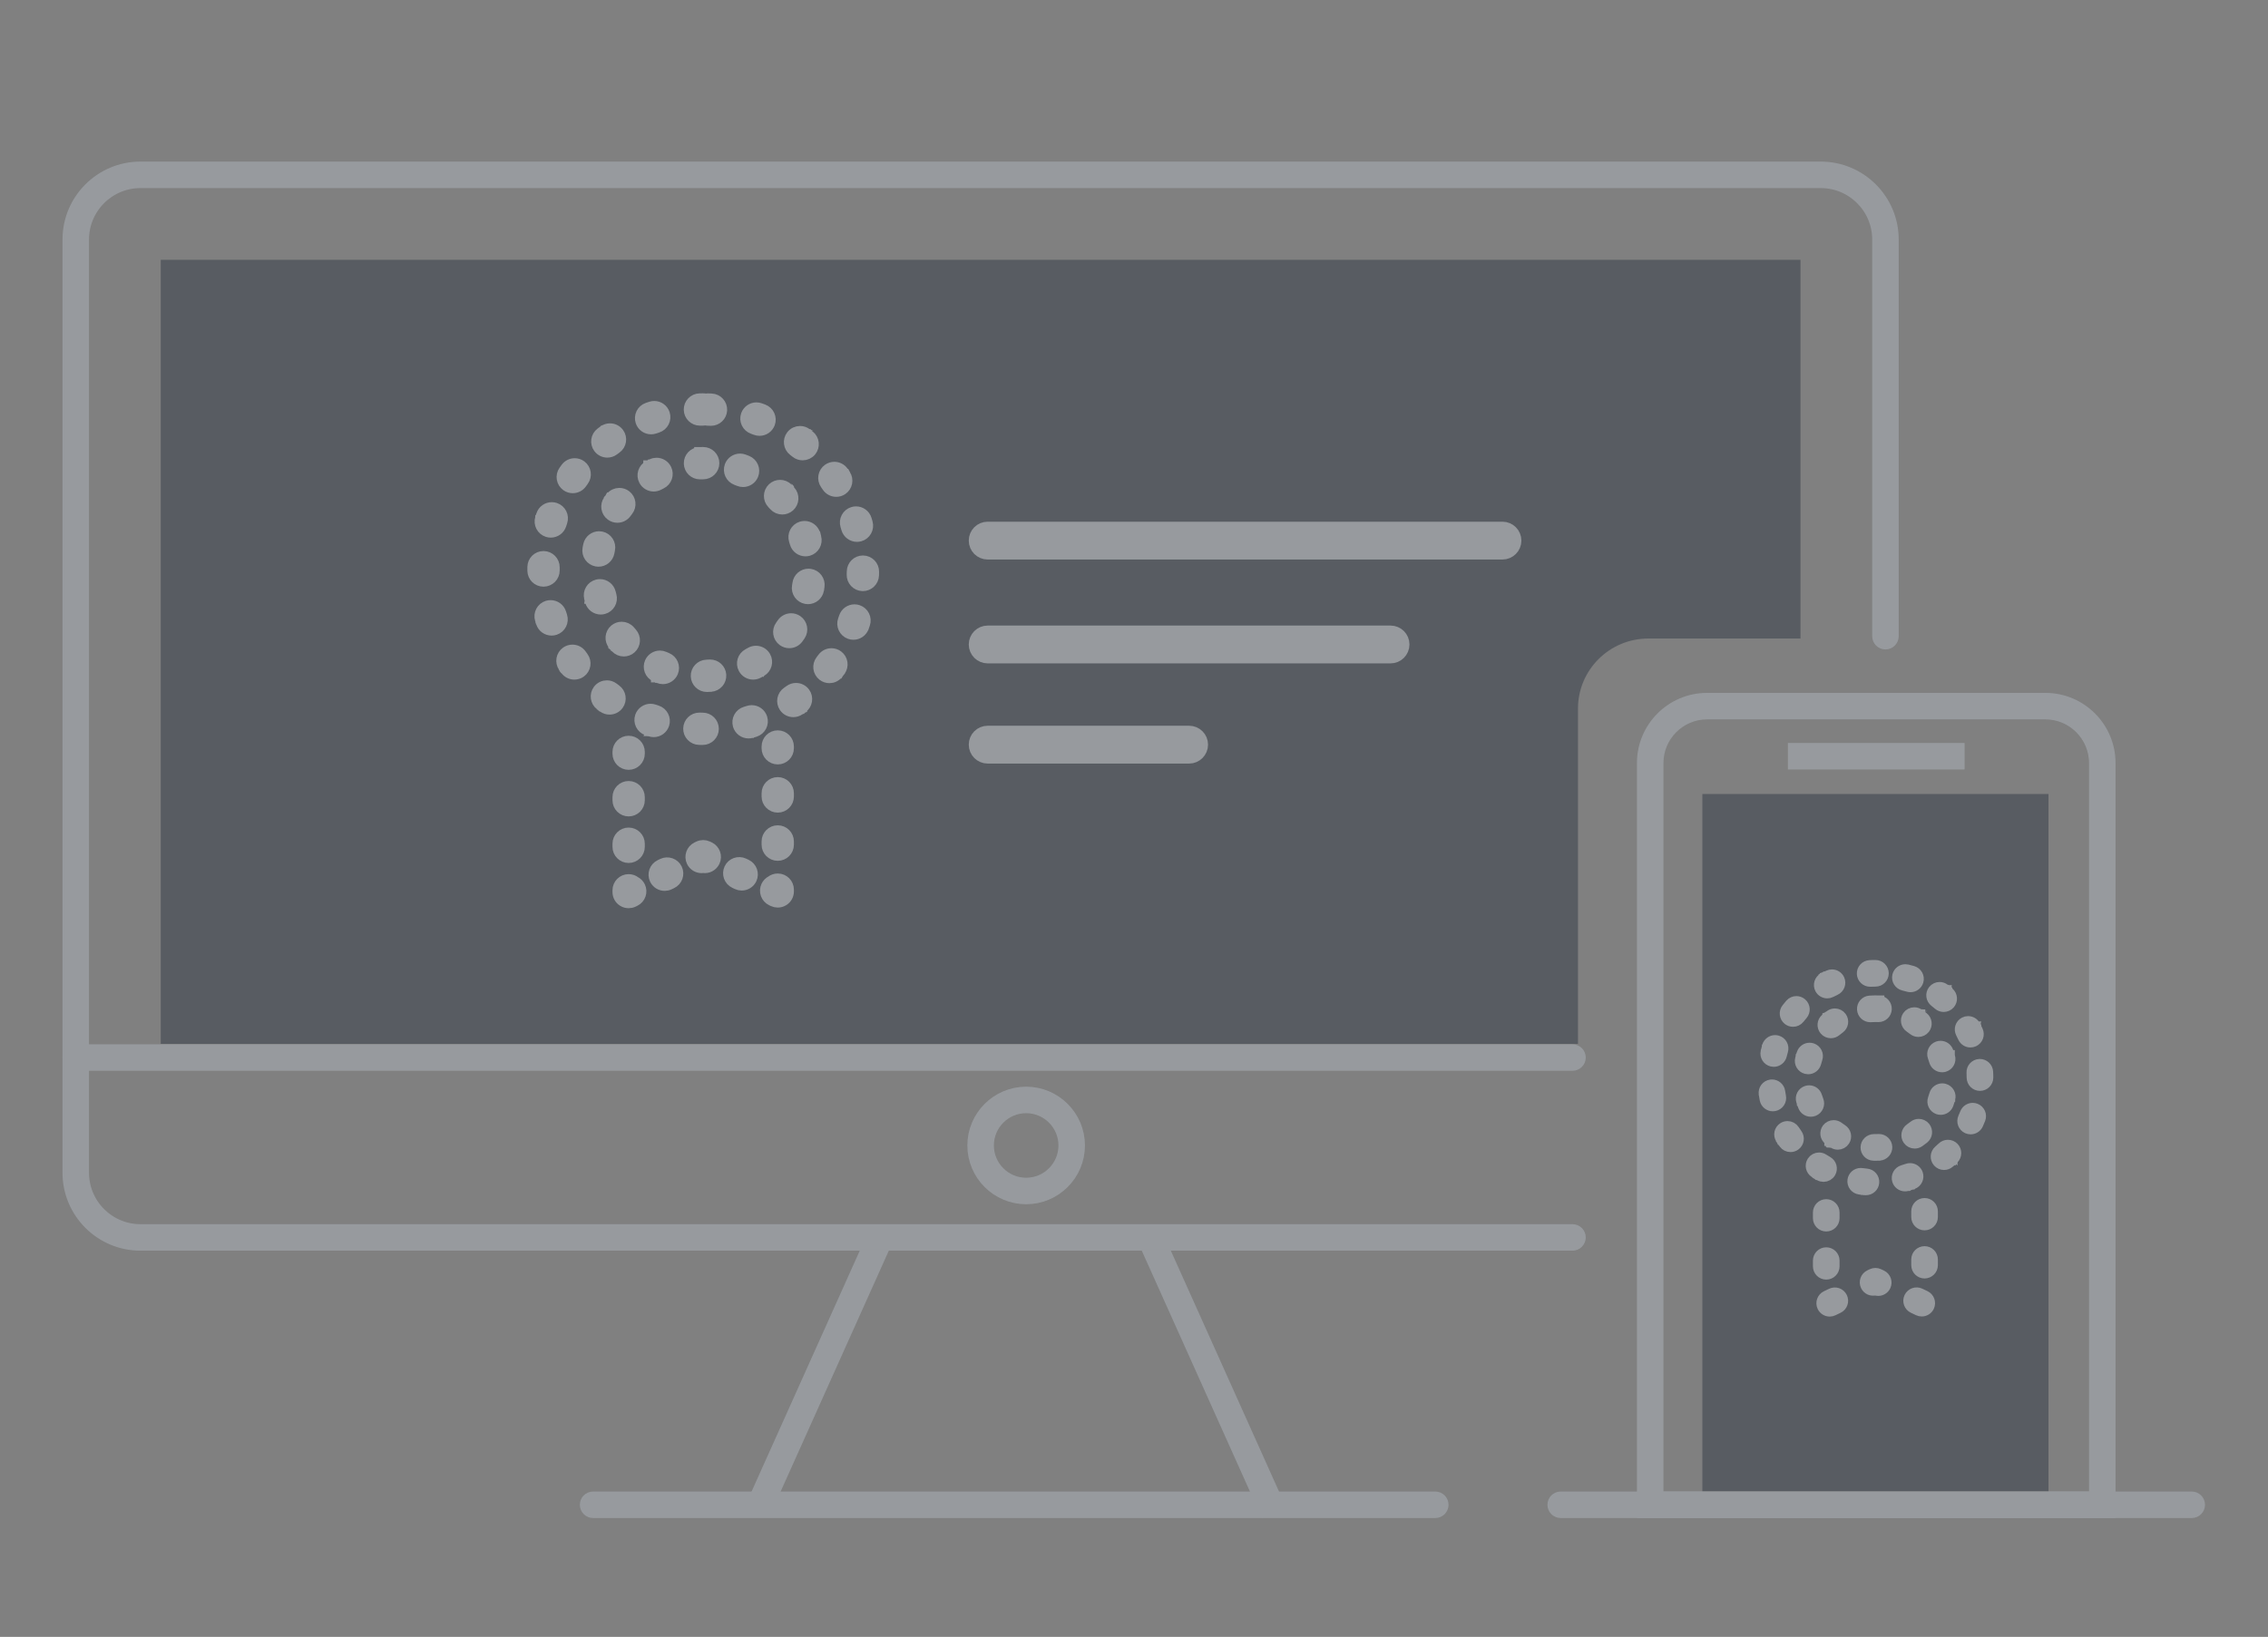 <?xml version="1.0" encoding="UTF-8"?>
<svg width="205px" height="148px" viewBox="0 0 205 148" version="1.1" xmlns="http://www.w3.org/2000/svg" xmlns:xlink="http://www.w3.org/1999/xlink">
    <rect x="0" y="0" width="205" height="148" fill="#808080" stroke="none"/>
    <title>ED244332-A4D1-4888-91A7-E13CA320B79B@1x</title>
    <g id="Remote_Main_Mobile" stroke="none" stroke-width="1" fill="none" fill-rule="evenodd">
        <g id="Resource" transform="translate(-668, -259)">
            <g id="img_license" transform="translate(668, 259)">
                <rect id="tr" x="0" y="0" width="204.8" height="147.2"></rect>
                <g id="image" opacity="0.6" transform="translate(6.4, 14.72)">
                    <g id="Group-3" transform="translate(0, 0.183)" fill="#FFFFFF" stroke="#A6ACB3" stroke-linecap="round" stroke-width="1.5">
                        <path d="M135.735,97.427 L6.294,97.427 C2.823,97.427 0,94.603 0,91.133 L0,6.751 C0,3.28 2.823,0.457 6.294,0.457 L158.176,0.457 C161.647,0.457 164.47,3.28 164.47,6.751 L164.47,42.619 C164.47,42.867 164.27,43.067 164.022,43.067 C163.775,43.067 163.574,42.867 163.574,42.619 L163.574,6.751 C163.574,3.774 161.153,1.353 158.176,1.353 L6.294,1.353 C3.317,1.353 0.896,3.774 0.896,6.751 L0.896,91.133 C0.896,94.109 3.317,96.531 6.294,96.531 L135.735,96.531 C135.982,96.531 136.183,96.731 136.183,96.979 C136.183,97.227 135.982,97.427 135.735,97.427" id="Fill-1"></path>
                    </g>
                    <path d="M135.735,81.346 L0.448,81.346 C0.201,81.346 0,81.146 0,80.898 C0,80.65 0.201,80.45 0.448,80.45 L135.735,80.45 C135.982,80.45 136.183,80.65 136.183,80.898 C136.183,81.146 135.982,81.346 135.735,81.346" id="Fill-4" stroke="#A6ACB3" stroke-width="1.5" fill="#FFFFFF" stroke-linejoin="round"></path>
                    <path d="M123.332,121.783 L47.211,121.783 C46.963,121.783 46.762,121.583 46.762,121.335 C46.762,121.087 46.963,120.887 47.211,120.887 L123.332,120.887 C123.579,120.887 123.78,121.087 123.78,121.335 C123.78,121.583 123.579,121.783 123.332,121.783" id="Fill-6" stroke="#A6ACB3" stroke-width="1.5" fill="#FFFFFF"></path>
                    <path d="M191.708,121.783 L134.67,121.783 C134.423,121.783 134.222,121.583 134.222,121.335 C134.222,121.087 134.423,120.887 134.67,120.887 L191.708,120.887 C191.956,120.887 192.156,121.087 192.156,121.335 C192.156,121.583 191.956,121.783 191.708,121.783" id="Fill-8" stroke="#A6ACB3" stroke-width="1.5" fill="#FFFFFF"></path>
                    <polygon id="Fill-10" stroke="#A6ACB3" stroke-width="1.5" fill="#FFFFFF" points="155.954 54.102 170.426 54.102 170.426 53.206 155.954 53.206"></polygon>
                    <path d="M86.352,85.179 C84.329,85.179 82.684,86.824 82.684,88.847 C82.684,90.871 84.329,92.516 86.352,92.516 C88.375,92.516 90.021,90.871 90.021,88.847 C90.021,86.824 88.375,85.179 86.352,85.179 M86.352,93.412 C83.835,93.412 81.787,91.365 81.787,88.847 C81.787,86.33 83.835,84.283 86.352,84.283 C88.869,84.283 90.917,86.33 90.917,88.847 C90.917,91.365 88.869,93.412 86.352,93.412" id="Fill-12" stroke="#A6ACB3" stroke-width="1.5" fill="#A6ACB3"></path>
                    <polygon id="Fill-13" stroke="#A6ACB3" stroke-width="1.5" fill="#FFFFFF" points="62.718 121.518 61.901 121.152 72.755 96.978 73.572 97.345"></polygon>
                    <polygon id="Fill-14" stroke="#A6ACB3" stroke-width="1.5" fill="#FFFFFF" points="108.023 121.518 97.169 97.345 97.986 96.978 108.841 121.152"></polygon>
                    <path d="M143.206,120.887 L183.173,120.887 L183.173,54.268 C183.173,51.679 181.066,49.573 178.478,49.573 L147.901,49.573 C145.312,49.573 143.206,51.679 143.206,54.268 L143.206,120.887 Z M184.069,121.783 L142.31,121.783 L142.31,54.268 C142.31,51.185 144.818,48.677 147.901,48.677 L178.478,48.677 C181.561,48.677 184.069,51.185 184.069,54.268 L184.069,121.783 Z" id="Fill-15" stroke="#A6ACB3" stroke-width="1.5" fill="#FFFFFF"></path>
                    <path d="M156.342,43.013 L156.342,8.768 L8.128,8.768 L8.128,79.661 L136.232,79.661 L136.232,49.34 C136.232,45.846 139.082,43.013 142.598,43.013 L156.342,43.013 Z" id="Fill-16" fill="#3E454F"></path>
                    <polygon id="Fill-17" fill="#3E454F" points="147.474 120.104 178.76 120.104 178.76 57.068 147.474 57.068"></polygon>
                    <path d="M61.973,22.162 C61.577,22.162 61.207,22.409 61.067,22.803 C60.891,23.303 61.153,23.851 61.653,24.028 C61.741,24.058 61.829,24.091 61.916,24.124 C62.027,24.165 62.142,24.186 62.254,24.186 C62.642,24.186 63.008,23.948 63.153,23.564 C63.34,23.068 63.089,22.514 62.593,22.327 L62.593,22.327 C62.493,22.289 62.393,22.253 62.292,22.217 C62.187,22.18 62.079,22.162 61.973,22.162 L61.973,22.162 Z M65.915,24.295 C65.626,24.295 65.34,24.426 65.151,24.673 C64.83,25.095 64.91,25.697 65.332,26.019 C65.406,26.076 65.48,26.133 65.553,26.191 C65.73,26.332 65.941,26.4 66.15,26.4 C66.433,26.4 66.713,26.276 66.902,26.039 C67.232,25.624 67.164,25.02 66.749,24.689 C66.72,24.666 66.692,24.644 66.663,24.621 L66.663,24.621 C66.66,24.619 66.658,24.617 66.655,24.615 L66.654,24.615 C66.652,24.613 66.65,24.611 66.648,24.609 C66.647,24.609 66.647,24.609 66.647,24.609 C66.645,24.607 66.642,24.605 66.64,24.603 C66.64,24.603 66.639,24.602 66.638,24.602 C66.636,24.601 66.635,24.599 66.633,24.597 C66.631,24.597 66.631,24.596 66.63,24.595 C66.628,24.594 66.626,24.593 66.625,24.592 C66.624,24.59 66.622,24.59 66.622,24.589 L66.618,24.586 C66.617,24.585 66.614,24.583 66.613,24.583 L66.61,24.579 C66.609,24.579 66.607,24.577 66.606,24.577 C66.605,24.576 66.604,24.576 66.604,24.575 C66.601,24.574 66.599,24.572 66.597,24.57 C66.597,24.57 66.596,24.569 66.596,24.569 C66.593,24.567 66.59,24.565 66.588,24.563 C66.588,24.562 66.587,24.562 66.587,24.562 C66.557,24.538 66.526,24.515 66.496,24.492 C66.322,24.36 66.118,24.295 65.915,24.295 L65.915,24.295 Z M69.015,27.534 C68.826,27.534 68.635,27.59 68.467,27.706 C68.032,28.01 67.925,28.608 68.228,29.043 C68.282,29.12 68.334,29.197 68.386,29.274 C68.572,29.552 68.876,29.702 69.186,29.702 C69.369,29.702 69.554,29.65 69.718,29.541 C70.159,29.247 70.278,28.65 69.984,28.209 C69.982,28.207 69.98,28.204 69.979,28.202 C69.979,28.201 69.979,28.201 69.978,28.201 C69.977,28.199 69.975,28.196 69.973,28.193 C69.973,28.193 69.973,28.192 69.972,28.192 C69.971,28.19 69.97,28.188 69.968,28.186 C69.968,28.186 69.967,28.185 69.966,28.183 C69.965,28.182 69.964,28.18 69.963,28.178 C69.962,28.176 69.961,28.176 69.96,28.174 C69.959,28.174 69.959,28.172 69.959,28.172 C69.957,28.17 69.956,28.167 69.954,28.165 C69.954,28.164 69.954,28.164 69.953,28.163 C69.904,28.09 69.853,28.016 69.803,27.944 C69.616,27.677 69.318,27.534 69.015,27.534 L69.015,27.534 Z M70.976,31.564 C70.884,31.564 70.789,31.577 70.696,31.606 C70.188,31.761 69.903,32.297 70.057,32.804 C70.085,32.893 70.111,32.983 70.136,33.072 C70.256,33.496 70.64,33.772 71.06,33.772 C71.146,33.772 71.234,33.761 71.321,33.736 C71.831,33.592 72.128,33.062 71.984,32.551 C71.956,32.449 71.925,32.346 71.894,32.244 C71.768,31.831 71.387,31.564 70.976,31.564 L70.976,31.564 Z M71.598,36.004 C71.075,36.004 70.647,36.425 70.639,36.949 C70.637,37.043 70.635,37.137 70.631,37.23 C70.613,37.76 71.027,38.205 71.557,38.224 C71.568,38.225 71.58,38.225 71.591,38.225 C72.106,38.225 72.532,37.817 72.55,37.299 L72.55,37.298 C72.55,37.296 72.551,37.292 72.551,37.29 L72.551,37.288 C72.551,37.285 72.551,37.283 72.551,37.28 L72.551,37.279 C72.551,37.276 72.551,37.273 72.551,37.27 C72.551,37.269 72.551,37.269 72.551,37.268 L72.551,37.259 C72.552,37.256 72.552,37.253 72.552,37.249 L72.552,37.249 C72.555,37.159 72.557,37.069 72.558,36.979 C72.567,36.449 72.144,36.013 71.613,36.005 C71.609,36.004 71.604,36.004 71.598,36.004 L71.598,36.004 Z M70.838,40.421 C70.438,40.421 70.064,40.673 69.929,41.073 C69.899,41.162 69.868,41.249 69.836,41.337 C69.655,41.835 69.913,42.386 70.411,42.567 C70.519,42.606 70.629,42.625 70.738,42.625 C71.131,42.625 71.499,42.382 71.641,41.993 C71.641,41.992 71.641,41.99 71.642,41.989 C71.642,41.988 71.643,41.987 71.643,41.985 C71.644,41.984 71.644,41.982 71.645,41.981 C71.646,41.978 71.646,41.977 71.647,41.975 C71.647,41.975 71.648,41.973 71.648,41.973 C71.649,41.969 71.65,41.967 71.651,41.964 C71.651,41.964 71.651,41.964 71.652,41.963 C71.684,41.873 71.716,41.781 71.747,41.69 C71.917,41.188 71.648,40.643 71.146,40.473 C71.044,40.438 70.94,40.421 70.838,40.421 L70.838,40.421 Z M68.754,44.389 C68.46,44.389 68.171,44.522 67.983,44.775 C67.927,44.851 67.87,44.925 67.813,44.999 C67.488,45.417 67.563,46.02 67.982,46.346 C68.157,46.482 68.364,46.548 68.571,46.548 C68.857,46.548 69.14,46.42 69.329,46.176 C69.337,46.166 69.346,46.156 69.353,46.145 L69.354,46.145 C69.356,46.142 69.358,46.14 69.36,46.137 L69.36,46.137 L69.365,46.129 L69.366,46.129 C69.368,46.126 69.37,46.124 69.371,46.122 C69.372,46.122 69.372,46.121 69.372,46.121 C69.374,46.119 69.376,46.117 69.377,46.115 C69.378,46.113 69.378,46.113 69.379,46.112 C69.38,46.11 69.382,46.108 69.383,46.106 C69.384,46.105 69.385,46.105 69.386,46.104 C69.387,46.103 69.387,46.101 69.388,46.099 C69.39,46.097 69.391,46.096 69.392,46.095 C69.393,46.094 69.394,46.093 69.394,46.092 C69.428,46.048 69.461,46.004 69.495,45.96 C69.495,45.959 69.495,45.959 69.496,45.958 C69.497,45.956 69.499,45.954 69.5,45.952 C69.502,45.95 69.503,45.948 69.505,45.946 L69.505,45.946 C69.511,45.937 69.517,45.93 69.523,45.922 C69.84,45.497 69.751,44.896 69.326,44.579 C69.154,44.451 68.953,44.389 68.754,44.389 L68.754,44.389 Z M65.551,47.529 C65.358,47.529 65.163,47.587 64.994,47.709 C64.917,47.763 64.841,47.817 64.764,47.869 C64.326,48.169 64.214,48.766 64.514,49.203 C64.7,49.475 65.001,49.621 65.307,49.621 C65.493,49.621 65.682,49.567 65.848,49.454 C65.903,49.416 65.958,49.378 66.012,49.34 C66.012,49.34 66.012,49.34 66.013,49.339 C66.016,49.337 66.018,49.336 66.021,49.334 C66.021,49.334 66.021,49.334 66.021,49.334 C66.023,49.332 66.025,49.331 66.027,49.329 C66.028,49.329 66.028,49.328 66.03,49.328 C66.032,49.326 66.034,49.325 66.036,49.323 C66.036,49.322 66.037,49.322 66.039,49.322 C66.04,49.321 66.042,49.319 66.044,49.318 C66.045,49.317 66.046,49.316 66.048,49.315 L66.05,49.313 C66.053,49.312 66.054,49.31 66.057,49.309 C66.057,49.308 66.058,49.308 66.059,49.307 C66.063,49.304 66.068,49.301 66.072,49.297 C66.072,49.297 66.073,49.297 66.073,49.297 C66.076,49.295 66.078,49.294 66.081,49.291 L66.082,49.29 C66.085,49.288 66.087,49.287 66.091,49.284 C66.091,49.284 66.091,49.284 66.091,49.284 C66.096,49.281 66.1,49.278 66.105,49.274 C66.105,49.274 66.106,49.273 66.107,49.273 C66.108,49.272 66.11,49.271 66.111,49.27 C66.542,48.961 66.641,48.362 66.332,47.931 C66.146,47.669 65.851,47.529 65.551,47.529 L65.551,47.529 Z M61.546,49.537 C61.45,49.537 61.351,49.552 61.255,49.583 C61.166,49.612 61.077,49.639 60.987,49.665 C60.479,49.815 60.188,50.349 60.338,50.858 C60.462,51.276 60.844,51.546 61.259,51.546 C61.349,51.546 61.44,51.534 61.531,51.507 C61.531,51.507 61.531,51.507 61.532,51.507 C61.534,51.505 61.538,51.505 61.54,51.504 L61.541,51.504 C61.64,51.474 61.739,51.444 61.837,51.413 C62.342,51.252 62.622,50.712 62.46,50.207 C62.331,49.799 61.953,49.537 61.546,49.537 L61.546,49.537 Z M56.813,50.211 C56.293,50.211 55.867,50.625 55.854,51.148 C55.842,51.678 56.261,52.117 56.791,52.13 C56.837,52.131 56.884,52.132 56.93,52.133 L56.931,52.133 C56.937,52.133 56.943,52.133 56.949,52.133 L56.952,52.133 C56.955,52.133 56.957,52.133 56.96,52.133 L56.963,52.133 L56.967,52.133 L56.975,52.133 L56.978,52.133 C56.98,52.133 56.981,52.133 56.983,52.134 L56.986,52.134 L56.995,52.134 L56.997,52.134 C57.003,52.134 57.009,52.134 57.014,52.134 L57.017,52.134 L57.026,52.134 L57.028,52.134 L57.033,52.134 L57.039,52.134 L57.043,52.134 C57.045,52.134 57.047,52.135 57.049,52.135 L57.052,52.135 L57.061,52.135 L57.061,52.135 C57.077,52.135 57.094,52.135 57.111,52.135 L57.114,52.135 C57.643,52.135 58.072,51.707 58.074,51.178 C58.076,50.647 57.648,50.216 57.117,50.215 C57.024,50.215 56.93,50.213 56.837,50.211 L56.813,50.211 Z M52.404,49.411 C52.007,49.411 51.636,49.659 51.497,50.055 C51.322,50.555 51.586,51.103 52.087,51.278 C52.131,51.293 52.175,51.308 52.219,51.323 C52.222,51.324 52.226,51.325 52.228,51.326 C52.229,51.326 52.229,51.326 52.229,51.326 C52.232,51.328 52.235,51.329 52.238,51.329 L52.239,51.329 C52.241,51.331 52.244,51.331 52.247,51.333 C52.247,51.333 52.247,51.333 52.248,51.333 C52.251,51.334 52.253,51.335 52.256,51.335 C52.257,51.336 52.258,51.336 52.258,51.337 C52.261,51.337 52.263,51.338 52.266,51.339 C52.267,51.339 52.267,51.339 52.268,51.34 C52.27,51.34 52.272,51.341 52.274,51.342 C52.276,51.342 52.276,51.342 52.277,51.342 C52.279,51.344 52.281,51.344 52.284,51.345 L52.287,51.346 C52.29,51.347 52.292,51.347 52.294,51.349 C52.295,51.349 52.295,51.349 52.297,51.349 C52.299,51.35 52.302,51.351 52.304,51.351 C52.304,51.352 52.304,51.352 52.305,51.352 C52.308,51.353 52.31,51.354 52.313,51.354 C52.314,51.355 52.314,51.355 52.315,51.355 C52.318,51.356 52.32,51.357 52.324,51.358 C52.346,51.365 52.368,51.373 52.39,51.38 C52.489,51.412 52.589,51.427 52.688,51.427 C53.092,51.427 53.468,51.17 53.6,50.764 C53.765,50.261 53.489,49.719 52.985,49.554 C52.896,49.525 52.808,49.495 52.72,49.465 C52.615,49.429 52.508,49.411 52.404,49.411 L52.404,49.411 Z M48.455,47.292 C48.165,47.292 47.878,47.423 47.689,47.672 C47.369,48.095 47.452,48.697 47.875,49.017 C47.906,49.041 47.938,49.065 47.97,49.089 L47.971,49.089 C47.973,49.091 47.975,49.093 47.977,49.095 C47.979,49.095 47.979,49.095 47.979,49.096 C47.982,49.097 47.984,49.099 47.986,49.1 C47.986,49.101 47.987,49.102 47.988,49.102 C47.989,49.104 47.991,49.104 47.992,49.105 C47.994,49.107 47.996,49.109 47.998,49.109 C47.998,49.11 47.999,49.111 48,49.111 C48.037,49.138 48.073,49.165 48.11,49.192 C48.111,49.193 48.112,49.193 48.112,49.194 C48.114,49.195 48.116,49.196 48.117,49.197 C48.119,49.198 48.121,49.2 48.123,49.201 C48.123,49.201 48.123,49.202 48.124,49.202 L48.132,49.208 C48.302,49.331 48.499,49.391 48.695,49.391 C48.992,49.391 49.285,49.253 49.472,48.995 C49.784,48.565 49.689,47.965 49.259,47.654 C49.184,47.599 49.108,47.543 49.034,47.487 C48.86,47.356 48.657,47.292 48.455,47.292 L48.455,47.292 Z M45.34,44.064 C45.15,44.064 44.958,44.121 44.789,44.239 C44.356,44.543 44.251,45.142 44.556,45.576 L44.556,45.576 C44.558,45.578 44.559,45.581 44.56,45.583 C44.561,45.584 44.561,45.584 44.562,45.585 C44.564,45.587 44.565,45.589 44.566,45.591 C44.567,45.592 44.567,45.593 44.568,45.593 C44.569,45.596 44.571,45.598 44.572,45.6 C44.573,45.601 44.573,45.601 44.574,45.602 L44.577,45.606 C44.578,45.608 44.58,45.609 44.58,45.611 L44.583,45.615 C44.584,45.616 44.585,45.618 44.587,45.619 C44.587,45.621 44.588,45.622 44.589,45.623 C44.59,45.625 44.591,45.626 44.592,45.628 L44.593,45.629 C44.595,45.631 44.597,45.634 44.599,45.636 C44.599,45.637 44.599,45.637 44.599,45.638 C44.601,45.641 44.603,45.643 44.605,45.646 L44.606,45.646 C44.625,45.673 44.644,45.699 44.663,45.726 L44.663,45.726 C44.668,45.735 44.674,45.742 44.679,45.749 C44.679,45.75 44.68,45.75 44.68,45.751 C44.682,45.753 44.684,45.755 44.686,45.758 C44.686,45.759 44.687,45.76 44.688,45.761 C44.688,45.762 44.69,45.764 44.691,45.765 L44.693,45.769 C44.694,45.77 44.695,45.772 44.696,45.773 C44.697,45.775 44.699,45.776 44.7,45.778 C44.701,45.779 44.702,45.78 44.702,45.781 C44.704,45.783 44.705,45.785 44.706,45.787 C44.707,45.788 44.707,45.788 44.708,45.788 C44.709,45.79 44.711,45.793 44.713,45.795 L44.713,45.795 C44.723,45.809 44.732,45.822 44.742,45.836 C44.93,46.092 45.222,46.228 45.517,46.228 C45.714,46.228 45.913,46.167 46.084,46.042 C46.512,45.728 46.604,45.128 46.29,44.7 C46.235,44.625 46.181,44.549 46.127,44.473 C45.94,44.206 45.643,44.064 45.34,44.064 L45.34,44.064 Z M43.368,40.041 C43.275,40.041 43.179,40.055 43.084,40.083 C42.578,40.24 42.294,40.777 42.45,41.284 C42.455,41.299 42.46,41.315 42.465,41.33 L42.466,41.333 C42.466,41.335 42.467,41.337 42.468,41.34 C42.468,41.341 42.469,41.343 42.469,41.344 C42.469,41.345 42.469,41.346 42.47,41.347 L42.473,41.356 C42.473,41.356 42.473,41.356 42.473,41.356 C42.482,41.385 42.491,41.412 42.5,41.44 C42.5,41.441 42.5,41.441 42.5,41.442 C42.501,41.444 42.502,41.447 42.503,41.45 C42.503,41.451 42.503,41.452 42.504,41.454 C42.504,41.455 42.505,41.456 42.505,41.457 C42.506,41.459 42.507,41.462 42.507,41.465 C42.507,41.465 42.508,41.466 42.508,41.467 C42.509,41.469 42.51,41.472 42.51,41.475 L42.51,41.475 C42.523,41.513 42.535,41.551 42.548,41.589 C42.681,41.992 43.056,42.247 43.459,42.247 C43.559,42.247 43.661,42.231 43.761,42.198 C44.265,42.031 44.537,41.488 44.37,40.985 C44.341,40.896 44.313,40.807 44.285,40.718 C44.158,40.305 43.778,40.041 43.368,40.041 L43.368,40.041 Z M42.724,35.603 C42.203,35.603 41.78,36.018 41.77,36.538 C41.769,36.556 41.769,36.572 41.769,36.589 L41.769,36.59 L41.769,36.594 L41.769,36.597 L41.769,36.599 C41.769,36.634 41.769,36.669 41.769,36.704 L41.769,36.704 L41.769,36.709 L41.769,36.71 L41.769,36.715 L41.769,36.717 L41.769,36.721 L41.769,36.723 L41.769,36.727 L41.769,36.731 L41.769,36.732 L41.769,36.739 L41.769,36.746 L41.769,36.749 L41.769,36.753 L41.769,36.757 L41.769,36.761 L41.769,36.768 L41.769,36.77 L41.769,36.775 L41.769,36.777 C41.769,36.812 41.769,36.846 41.769,36.882 C41.776,37.404 42.201,37.824 42.725,37.824 L42.733,37.824 C43.263,37.819 43.691,37.386 43.689,36.856 L43.689,36.739 L43.689,36.574 C43.692,36.044 43.266,35.609 42.735,35.603 L42.724,35.603 Z M43.475,31.183 C43.074,31.183 42.7,31.436 42.565,31.838 C42.537,31.92 42.51,32.002 42.485,32.084 C42.484,32.085 42.484,32.085 42.484,32.085 C42.483,32.088 42.482,32.091 42.482,32.094 L42.48,32.096 C42.48,32.097 42.48,32.099 42.479,32.101 C42.478,32.103 42.478,32.106 42.477,32.108 C42.476,32.109 42.476,32.109 42.476,32.11 C42.473,32.121 42.469,32.133 42.466,32.144 C42.309,32.65 42.591,33.187 43.096,33.345 C43.191,33.375 43.288,33.389 43.383,33.389 C43.792,33.389 44.171,33.125 44.299,32.714 C44.327,32.625 44.356,32.537 44.386,32.448 C44.554,31.946 44.283,31.402 43.78,31.233 C43.679,31.199 43.576,31.183 43.475,31.183 L43.475,31.183 Z M45.547,27.209 C45.253,27.209 44.962,27.344 44.774,27.598 C44.711,27.684 44.648,27.77 44.587,27.857 C44.28,28.291 44.383,28.89 44.816,29.196 C44.985,29.315 45.178,29.372 45.369,29.372 C45.671,29.372 45.967,29.231 46.154,28.967 C46.208,28.89 46.263,28.814 46.318,28.739 C46.633,28.313 46.543,27.712 46.117,27.397 C45.945,27.27 45.745,27.209 45.547,27.209 L45.547,27.209 Z M48.735,24.057 C48.541,24.057 48.345,24.115 48.176,24.238 C48.172,24.241 48.167,24.244 48.163,24.247 C48.162,24.247 48.162,24.247 48.162,24.247 C48.16,24.249 48.158,24.25 48.156,24.252 L48.152,24.255 C48.151,24.256 48.15,24.256 48.149,24.256 C48.147,24.258 48.145,24.259 48.143,24.261 L48.142,24.262 C48.066,24.316 47.991,24.372 47.917,24.428 C47.493,24.746 47.408,25.349 47.727,25.772 C47.916,26.023 48.204,26.155 48.495,26.155 C48.696,26.155 48.899,26.092 49.072,25.962 C49.146,25.906 49.221,25.85 49.297,25.796 C49.728,25.486 49.825,24.886 49.515,24.456 C49.328,24.195 49.033,24.057 48.735,24.057 L48.735,24.057 Z M52.735,22.034 C52.638,22.034 52.539,22.049 52.441,22.081 C52.34,22.113 52.238,22.147 52.137,22.182 C51.636,22.355 51.371,22.901 51.543,23.402 C51.68,23.801 52.053,24.049 52.451,24.049 C52.555,24.049 52.66,24.033 52.764,23.997 C52.852,23.966 52.94,23.937 53.029,23.909 C53.534,23.746 53.812,23.205 53.649,22.7 C53.518,22.293 53.141,22.034 52.735,22.034 L52.735,22.034 Z M57.164,21.343 L57.156,21.343 L57.154,21.343 L57.145,21.343 L57.143,21.343 L57.135,21.343 L57.134,21.343 L57.125,21.343 L57.123,21.343 L57.106,21.343 L57.104,21.343 L57.095,21.343 L57.093,21.343 L57.084,21.343 L57.084,21.343 C57.081,21.343 57.078,21.343 57.075,21.343 L57.074,21.343 L57.054,21.343 L57.054,21.343 L57.045,21.343 L57.044,21.343 C57.037,21.343 57.031,21.343 57.025,21.344 L57.024,21.344 L57.014,21.344 L57.004,21.344 L57.004,21.344 C57.001,21.344 56.998,21.344 56.995,21.344 L56.994,21.344 L56.985,21.344 L56.984,21.344 L56.975,21.344 L56.973,21.344 C56.971,21.344 56.967,21.344 56.965,21.344 L56.963,21.344 L56.956,21.344 L56.953,21.344 C56.951,21.344 56.948,21.344 56.946,21.344 L56.942,21.344 L56.937,21.344 L56.931,21.344 L56.927,21.344 C56.899,21.345 56.87,21.345 56.842,21.346 C56.313,21.358 55.893,21.796 55.904,22.325 C55.915,22.849 56.343,23.265 56.864,23.265 L56.884,23.265 C56.977,23.264 57.07,23.263 57.164,23.263 C57.228,23.263 57.292,23.256 57.352,23.244 C57.413,23.258 57.475,23.266 57.539,23.268 C57.633,23.27 57.726,23.274 57.82,23.278 C57.835,23.279 57.851,23.28 57.866,23.28 C58.375,23.28 58.8,22.879 58.825,22.365 C58.85,21.836 58.441,21.386 57.912,21.361 C57.911,21.361 57.909,21.36 57.908,21.36 L57.906,21.36 C57.903,21.36 57.899,21.36 57.896,21.36 L57.895,21.36 C57.889,21.36 57.883,21.359 57.877,21.359 C57.877,21.359 57.876,21.359 57.876,21.359 C57.873,21.359 57.868,21.358 57.866,21.358 L57.864,21.358 C57.862,21.358 57.861,21.358 57.859,21.358 C57.858,21.358 57.857,21.358 57.856,21.358 C57.853,21.358 57.851,21.358 57.848,21.358 L57.844,21.358 C57.843,21.358 57.841,21.357 57.84,21.357 C57.838,21.357 57.835,21.357 57.833,21.357 L57.829,21.357 C57.827,21.357 57.825,21.356 57.823,21.356 L57.82,21.356 C57.818,21.356 57.815,21.356 57.813,21.356 C57.812,21.356 57.812,21.356 57.811,21.356 C57.808,21.356 57.804,21.356 57.801,21.356 L57.801,21.356 C57.732,21.353 57.662,21.35 57.591,21.349 C57.582,21.348 57.573,21.348 57.564,21.348 C57.501,21.348 57.438,21.354 57.378,21.367 C57.309,21.351 57.238,21.343 57.164,21.343 L57.164,21.343 Z" id="Fill-18" stroke="#A6ACB3" fill="#A6ACB3"></path>
                    <path d="M50.422,54.384 C49.891,54.384 49.462,53.955 49.462,53.424 L49.462,53.264 C49.462,52.733 49.891,52.304 50.422,52.304 C50.952,52.304 51.382,52.733 51.382,53.264 L51.382,53.424 C51.382,53.955 50.952,54.384 50.422,54.384" id="Fill-19" stroke="#A6ACB3" fill="#A6ACB3"></path>
                    <path d="M50.422,58.595 C49.891,58.595 49.462,58.166 49.462,57.635 L49.462,57.355 C49.462,56.824 49.891,56.395 50.422,56.395 C50.952,56.395 51.382,56.824 51.382,57.355 L51.382,57.635 C51.382,58.166 50.952,58.595 50.422,58.595 M50.422,62.806 C49.891,62.806 49.462,62.376 49.462,61.846 L49.462,61.565 C49.462,61.035 49.891,60.605 50.422,60.605 C50.952,60.605 51.382,61.035 51.382,61.565 L51.382,61.846 C51.382,62.376 50.952,62.806 50.422,62.806" id="Fill-20" stroke="#A6ACB3" fill="#A6ACB3"></path>
                    <path d="M50.422,66.896 C50.244,66.896 50.066,66.847 49.911,66.749 C49.631,66.574 49.462,66.266 49.462,65.936 L49.462,65.776 C49.462,65.246 49.891,64.816 50.422,64.816 C50.64,64.816 50.841,64.889 51.003,65.012 C51.183,65.104 51.336,65.254 51.431,65.45 C51.661,65.928 51.46,66.502 50.982,66.732 L50.838,66.801 C50.706,66.865 50.564,66.896 50.422,66.896" id="Fill-21" stroke="#A6ACB3" fill="#A6ACB3"></path>
                    <path d="M53.68,65.329 C53.323,65.329 52.98,65.129 52.814,64.784 C52.585,64.306 52.786,63.733 53.264,63.503 L53.486,63.396 C53.964,63.167 54.539,63.368 54.768,63.846 C54.997,64.324 54.796,64.898 54.318,65.127 L54.095,65.234 C53.961,65.298 53.82,65.329 53.68,65.329" id="Fill-22" stroke="#A6ACB3" fill="#A6ACB3"></path>
                    <path d="M57.017,63.724 C56.659,63.724 56.316,63.523 56.151,63.179 C55.921,62.701 56.122,62.127 56.6,61.898 L56.745,61.829 C57.006,61.703 57.309,61.702 57.571,61.826 L57.715,61.895 C58.195,62.121 58.4,62.694 58.173,63.173 C57.988,63.565 57.573,63.777 57.163,63.712 C57.114,63.72 57.065,63.724 57.017,63.724" id="Fill-23" stroke="#A6ACB3" fill="#A6ACB3"></path>
                    <path d="M60.64,65.299 C60.503,65.299 60.364,65.27 60.231,65.207 L60.009,65.102 C59.529,64.875 59.324,64.303 59.55,63.824 C59.776,63.344 60.349,63.14 60.828,63.366 L61.051,63.471 C61.53,63.697 61.735,64.269 61.509,64.749 C61.346,65.095 61,65.299 60.64,65.299" id="Fill-24" stroke="#A6ACB3" fill="#A6ACB3"></path>
                    <path d="M63.899,66.838 C63.759,66.838 63.619,66.808 63.488,66.746 L63.344,66.678 C62.865,66.451 62.66,65.878 62.887,65.399 C62.981,65.201 63.134,65.05 63.315,64.956 C63.477,64.832 63.68,64.758 63.899,64.758 C64.43,64.758 64.859,65.188 64.859,65.718 L64.859,65.878 C64.859,66.207 64.691,66.513 64.412,66.689 C64.257,66.788 64.078,66.838 63.899,66.838" id="Fill-25" stroke="#A6ACB3" fill="#A6ACB3"></path>
                    <path d="M63.899,58.253 C63.369,58.253 62.939,57.823 62.939,57.293 L62.939,57.002 C62.939,56.472 63.369,56.042 63.899,56.042 C64.43,56.042 64.859,56.472 64.859,57.002 L64.859,57.293 C64.859,57.823 64.43,58.253 63.899,58.253 M63.899,62.611 C63.369,62.611 62.939,62.181 62.939,61.651 L62.939,61.36 C62.939,60.83 63.369,60.4 63.899,60.4 C64.43,60.4 64.859,60.83 64.859,61.36 L64.859,61.651 C64.859,62.181 64.43,62.611 63.899,62.611" id="Fill-26" stroke="#A6ACB3" fill="#A6ACB3"></path>
                    <path d="M63.899,53.895 C63.369,53.895 62.939,53.465 62.939,52.935 L62.939,52.775 C62.939,52.244 63.369,51.815 63.899,51.815 C64.43,51.815 64.859,52.244 64.859,52.775 L64.859,52.935 C64.859,53.465 64.43,53.895 63.899,53.895" id="Fill-27" stroke="#A6ACB3" fill="#A6ACB3"></path>
                    <path d="M60.493,26.79 C60.102,26.79 59.735,27.03 59.592,27.417 C59.409,27.915 59.663,28.466 60.16,28.65 C60.242,28.681 60.323,28.712 60.404,28.745 C60.522,28.792 60.644,28.815 60.764,28.815 C61.143,28.815 61.503,28.589 61.654,28.215 C61.852,27.724 61.616,27.165 61.126,26.966 C61.026,26.925 60.925,26.886 60.823,26.849 C60.714,26.809 60.602,26.79 60.493,26.79 M64.109,29.166 C63.871,29.166 63.631,29.255 63.446,29.432 C63.062,29.799 63.049,30.407 63.416,30.79 C63.476,30.853 63.535,30.917 63.594,30.982 C63.784,31.192 64.045,31.299 64.308,31.299 C64.536,31.299 64.767,31.218 64.95,31.053 C65.344,30.697 65.375,30.091 65.021,29.697 C64.998,29.672 64.976,29.648 64.954,29.623 L64.953,29.623 C64.948,29.618 64.945,29.613 64.94,29.609 L64.938,29.607 C64.937,29.605 64.936,29.604 64.934,29.602 C64.933,29.601 64.932,29.601 64.932,29.599 C64.931,29.598 64.929,29.597 64.928,29.595 C64.927,29.595 64.926,29.593 64.925,29.592 C64.924,29.592 64.924,29.59 64.922,29.59 C64.92,29.587 64.918,29.584 64.915,29.582 C64.915,29.581 64.915,29.581 64.914,29.58 C64.913,29.579 64.911,29.577 64.909,29.576 L64.908,29.574 C64.906,29.572 64.906,29.571 64.904,29.569 C64.904,29.569 64.903,29.568 64.902,29.568 C64.897,29.563 64.892,29.557 64.887,29.551 L64.887,29.551 C64.885,29.549 64.884,29.548 64.882,29.547 C64.882,29.546 64.881,29.545 64.881,29.545 C64.879,29.544 64.878,29.542 64.877,29.54 C64.876,29.54 64.876,29.539 64.876,29.539 C64.87,29.534 64.866,29.529 64.861,29.524 C64.861,29.523 64.86,29.523 64.86,29.522 C64.858,29.521 64.857,29.519 64.856,29.518 L64.852,29.515 C64.852,29.514 64.851,29.513 64.85,29.512 C64.849,29.51 64.847,29.509 64.845,29.508 C64.845,29.507 64.845,29.506 64.844,29.506 C64.842,29.503 64.84,29.501 64.838,29.499 L64.837,29.498 C64.835,29.496 64.833,29.494 64.831,29.492 L64.83,29.491 C64.821,29.481 64.812,29.472 64.803,29.462 C64.614,29.265 64.362,29.166 64.109,29.166 M66.323,32.883 C66.226,32.883 66.127,32.898 66.03,32.929 C65.525,33.09 65.247,33.631 65.408,34.136 C65.435,34.219 65.46,34.302 65.484,34.386 C65.604,34.808 65.988,35.082 66.406,35.082 C66.493,35.082 66.583,35.07 66.671,35.045 C67.18,34.899 67.475,34.369 67.33,33.859 C67.33,33.857 67.329,33.857 67.329,33.855 C67.329,33.855 67.329,33.855 67.329,33.855 C67.328,33.852 67.327,33.85 67.327,33.848 C67.327,33.847 67.326,33.846 67.326,33.845 C67.326,33.844 67.325,33.842 67.325,33.841 L67.324,33.837 L67.323,33.833 C67.322,33.832 67.322,33.83 67.322,33.83 C67.322,33.829 67.321,33.829 67.321,33.828 C67.32,33.825 67.32,33.823 67.319,33.819 L67.318,33.819 C67.294,33.736 67.269,33.654 67.244,33.571 C67.243,33.57 67.243,33.57 67.243,33.57 C67.242,33.567 67.242,33.565 67.241,33.563 C67.24,33.563 67.24,33.561 67.24,33.56 C67.24,33.56 67.239,33.558 67.239,33.557 C67.238,33.556 67.238,33.553 67.237,33.551 C67.107,33.144 66.73,32.883 66.323,32.883 M66.676,37.198 C66.207,37.198 65.796,37.543 65.728,38.021 C65.715,38.108 65.702,38.194 65.686,38.28 C65.595,38.802 65.944,39.3 66.467,39.391 C66.522,39.401 66.578,39.405 66.633,39.405 C67.091,39.405 67.495,39.078 67.578,38.612 C67.58,38.596 67.583,38.58 67.586,38.564 C67.586,38.564 67.586,38.564 67.586,38.564 C67.586,38.561 67.587,38.559 67.587,38.557 L67.587,38.555 C67.587,38.553 67.588,38.551 67.588,38.55 C67.588,38.549 67.588,38.548 67.588,38.548 C67.589,38.545 67.589,38.543 67.59,38.541 C67.59,38.54 67.59,38.539 67.59,38.538 C67.59,38.537 67.59,38.536 67.591,38.534 C67.591,38.532 67.592,38.53 67.592,38.529 C67.592,38.529 67.592,38.527 67.592,38.526 C67.605,38.45 67.617,38.372 67.628,38.296 C67.704,37.77 67.34,37.284 66.815,37.208 C66.769,37.202 66.722,37.198 66.676,37.198 M65.11,41.228 C64.803,41.228 64.502,41.375 64.316,41.647 C64.266,41.719 64.216,41.791 64.165,41.861 C63.853,42.29 63.948,42.89 64.376,43.202 C64.547,43.326 64.744,43.386 64.94,43.386 C65.236,43.386 65.529,43.249 65.716,42.992 C65.78,42.905 65.842,42.817 65.903,42.728 C66.2,42.29 66.088,41.694 65.65,41.395 C65.484,41.282 65.296,41.228 65.11,41.228 M61.928,44.166 C61.767,44.166 61.603,44.207 61.453,44.293 C61.377,44.337 61.3,44.379 61.224,44.42 C60.755,44.669 60.578,45.25 60.828,45.718 C61,46.043 61.332,46.227 61.676,46.227 C61.827,46.227 61.981,46.191 62.124,46.115 C62.195,46.078 62.265,46.04 62.334,46.001 C62.334,46.001 62.335,46 62.335,46 C62.337,45.999 62.339,45.997 62.341,45.997 C62.342,45.996 62.342,45.995 62.343,45.995 C62.344,45.995 62.346,45.994 62.346,45.993 C62.367,45.982 62.386,45.971 62.406,45.96 C62.867,45.697 63.026,45.11 62.762,44.649 C62.586,44.34 62.262,44.166 61.928,44.166 M57.788,45.41 C57.768,45.41 57.747,45.41 57.725,45.412 C57.639,45.417 57.551,45.422 57.464,45.425 C56.933,45.443 56.519,45.887 56.537,46.417 C56.555,46.936 56.98,47.345 57.496,47.345 C57.506,47.345 57.517,47.345 57.528,47.344 C57.61,47.341 57.691,47.337 57.772,47.333 L57.772,47.333 C57.775,47.332 57.777,47.332 57.78,47.332 L57.781,47.332 C57.784,47.332 57.786,47.332 57.788,47.332 L57.789,47.332 C57.791,47.332 57.794,47.332 57.796,47.331 L57.798,47.331 C57.8,47.331 57.802,47.331 57.805,47.331 C57.805,47.331 57.807,47.33 57.807,47.33 C57.809,47.33 57.811,47.33 57.812,47.33 C57.814,47.33 57.815,47.33 57.816,47.33 L57.82,47.33 C57.823,47.33 57.826,47.33 57.828,47.329 L57.829,47.329 C57.83,47.329 57.832,47.329 57.834,47.329 L57.834,47.329 C57.839,47.329 57.844,47.329 57.849,47.328 C58.378,47.294 58.78,46.838 58.746,46.308 C58.713,45.8 58.291,45.41 57.788,45.41 M53.249,44.601 C52.881,44.601 52.531,44.813 52.371,45.17 C52.156,45.654 52.372,46.221 52.856,46.438 C52.861,46.44 52.868,46.443 52.874,46.445 L52.874,46.445 C52.876,46.447 52.879,46.447 52.881,46.449 C52.886,46.451 52.89,46.453 52.895,46.455 C52.895,46.456 52.896,46.456 52.896,46.456 C52.9,46.457 52.906,46.459 52.909,46.461 C52.91,46.461 52.91,46.462 52.911,46.462 C52.913,46.463 52.915,46.464 52.918,46.465 L52.918,46.465 C52.92,46.466 52.923,46.467 52.925,46.468 C52.925,46.468 52.925,46.468 52.925,46.468 C52.927,46.469 52.93,46.47 52.932,46.471 C52.932,46.471 52.932,46.472 52.933,46.472 C52.935,46.472 52.938,46.473 52.94,46.474 C52.94,46.475 52.94,46.475 52.94,46.475 C52.942,46.475 52.945,46.477 52.946,46.477 C52.947,46.477 52.947,46.478 52.948,46.478 C52.95,46.479 52.952,46.48 52.954,46.481 C52.954,46.481 52.955,46.481 52.956,46.482 C52.957,46.482 52.959,46.483 52.961,46.484 C52.961,46.484 52.962,46.484 52.962,46.484 C52.964,46.485 52.966,46.486 52.968,46.487 C52.969,46.487 52.97,46.488 52.97,46.488 C52.972,46.489 52.974,46.489 52.977,46.491 C52.977,46.491 52.977,46.491 52.977,46.491 C52.979,46.492 52.981,46.493 52.983,46.493 C52.984,46.493 52.984,46.494 52.985,46.494 C52.986,46.495 52.989,46.496 52.991,46.497 C52.991,46.497 52.992,46.497 52.993,46.497 C52.995,46.498 52.996,46.499 52.998,46.5 L52.999,46.5 C53.001,46.501 53.004,46.502 53.005,46.503 C53.006,46.503 53.007,46.504 53.007,46.504 L53.013,46.506 C53.014,46.507 53.014,46.507 53.014,46.507 C53.016,46.507 53.018,46.509 53.02,46.509 C53.021,46.509 53.021,46.509 53.021,46.509 C53.023,46.511 53.026,46.511 53.028,46.513 C53.028,46.513 53.028,46.513 53.029,46.513 C53.034,46.515 53.039,46.517 53.043,46.519 C53.043,46.519 53.043,46.519 53.044,46.52 C53.046,46.52 53.048,46.521 53.051,46.522 L53.051,46.522 C53.085,46.536 53.119,46.55 53.153,46.564 C53.272,46.613 53.395,46.636 53.515,46.636 C53.893,46.636 54.252,46.411 54.404,46.04 C54.605,45.549 54.371,44.989 53.88,44.788 C53.799,44.754 53.718,44.72 53.639,44.685 C53.512,44.628 53.379,44.601 53.249,44.601 M49.792,41.995 C49.574,41.995 49.356,42.068 49.175,42.219 C48.769,42.561 48.717,43.166 49.058,43.572 C49.062,43.577 49.066,43.582 49.071,43.587 C49.071,43.588 49.071,43.588 49.071,43.588 C49.073,43.59 49.075,43.592 49.076,43.593 C49.077,43.595 49.078,43.596 49.078,43.597 C49.08,43.598 49.08,43.599 49.082,43.601 C49.083,43.602 49.084,43.603 49.085,43.604 C49.085,43.605 49.086,43.605 49.086,43.606 C49.119,43.643 49.151,43.682 49.183,43.719 C49.188,43.725 49.194,43.73 49.199,43.736 C49.199,43.736 49.199,43.737 49.199,43.737 C49.201,43.739 49.202,43.74 49.203,43.742 C49.204,43.743 49.204,43.743 49.205,43.744 C49.206,43.745 49.208,43.747 49.209,43.748 C49.21,43.749 49.211,43.75 49.212,43.751 C49.213,43.752 49.213,43.753 49.215,43.755 C49.217,43.757 49.219,43.759 49.22,43.761 C49.221,43.762 49.222,43.763 49.222,43.764 C49.224,43.765 49.225,43.766 49.226,43.768 C49.227,43.769 49.228,43.769 49.229,43.771 C49.23,43.772 49.231,43.774 49.233,43.775 C49.233,43.776 49.234,43.777 49.235,43.777 C49.236,43.779 49.238,43.781 49.24,43.784 C49.24,43.784 49.24,43.784 49.24,43.784 L49.247,43.791 L49.247,43.792 C49.249,43.794 49.252,43.796 49.253,43.798 L49.254,43.8 C49.256,43.802 49.258,43.803 49.26,43.806 L49.261,43.807 C49.263,43.809 49.265,43.812 49.267,43.814 C49.457,44.026 49.72,44.135 49.984,44.135 C50.211,44.135 50.44,44.054 50.623,43.891 C51.018,43.538 51.053,42.931 50.7,42.536 C50.641,42.47 50.584,42.404 50.528,42.337 C50.338,42.111 50.066,41.995 49.792,41.995 M47.828,38.141 C47.751,38.141 47.674,38.15 47.596,38.169 C47.081,38.297 46.768,38.818 46.895,39.332 C46.896,39.336 46.897,39.341 46.899,39.345 C46.899,39.345 46.899,39.346 46.899,39.346 C46.899,39.348 46.9,39.351 46.9,39.353 C46.9,39.353 46.9,39.353 46.9,39.354 C46.901,39.357 46.902,39.359 46.902,39.361 L46.902,39.362 C46.903,39.364 46.904,39.366 46.904,39.369 C46.904,39.369 46.905,39.369 46.905,39.37 C46.906,39.372 46.906,39.375 46.906,39.377 L46.906,39.377 C46.907,39.38 46.908,39.382 46.908,39.385 L46.908,39.385 C46.909,39.388 46.909,39.39 46.911,39.393 L46.911,39.393 C46.932,39.478 46.954,39.56 46.977,39.643 C47.097,40.066 47.482,40.343 47.901,40.343 C47.987,40.343 48.074,40.331 48.161,40.306 C48.671,40.163 48.969,39.633 48.826,39.122 C48.802,39.039 48.78,38.955 48.759,38.87 C48.65,38.433 48.259,38.141 47.828,38.141 M47.751,33.812 C47.307,33.812 46.908,34.122 46.813,34.574 C46.803,34.619 46.794,34.665 46.785,34.71 L46.785,34.711 C46.784,34.716 46.783,34.721 46.782,34.726 L46.78,34.735 C46.78,34.735 46.78,34.735 46.78,34.736 C46.77,34.786 46.76,34.837 46.751,34.888 C46.657,35.41 47.004,35.909 47.526,36.003 C47.583,36.013 47.64,36.018 47.697,36.018 C48.153,36.018 48.557,35.692 48.641,35.228 C48.657,35.142 48.673,35.057 48.691,34.971 C48.801,34.452 48.469,33.943 47.951,33.833 C47.884,33.819 47.817,33.812 47.751,33.812 M49.582,29.894 C49.297,29.894 49.016,30.019 48.826,30.26 C48.823,30.265 48.819,30.269 48.815,30.274 L48.815,30.275 C48.813,30.277 48.813,30.278 48.811,30.28 C48.81,30.281 48.81,30.282 48.809,30.283 C48.808,30.284 48.807,30.285 48.806,30.287 C48.805,30.288 48.804,30.289 48.803,30.29 C48.802,30.292 48.801,30.293 48.8,30.294 C48.799,30.296 48.797,30.298 48.796,30.301 C48.794,30.301 48.794,30.303 48.793,30.303 C48.792,30.305 48.79,30.306 48.79,30.308 C48.788,30.309 48.788,30.31 48.787,30.311 C48.786,30.312 48.785,30.313 48.784,30.315 C48.783,30.316 48.783,30.317 48.781,30.318 C48.78,30.32 48.779,30.322 48.778,30.323 C48.777,30.324 48.776,30.324 48.776,30.325 C48.774,30.328 48.772,30.33 48.771,30.332 C48.771,30.333 48.769,30.334 48.769,30.335 C48.767,30.337 48.767,30.338 48.765,30.339 C48.764,30.34 48.764,30.341 48.763,30.342 C48.762,30.344 48.76,30.345 48.76,30.347 C48.759,30.348 48.758,30.349 48.757,30.349 C48.756,30.351 48.755,30.353 48.754,30.354 C48.753,30.356 48.751,30.358 48.749,30.36 L48.747,30.363 C48.746,30.365 48.745,30.366 48.744,30.367 C48.743,30.369 48.742,30.37 48.742,30.37 C48.74,30.372 48.739,30.373 48.738,30.375 L48.736,30.377 C48.735,30.379 48.734,30.38 48.733,30.382 C48.733,30.383 48.732,30.383 48.732,30.383 C48.73,30.386 48.726,30.39 48.724,30.393 C48.724,30.393 48.723,30.394 48.723,30.395 C48.721,30.397 48.72,30.399 48.719,30.4 C48.719,30.401 48.718,30.401 48.718,30.402 C48.717,30.403 48.716,30.405 48.714,30.407 C48.714,30.408 48.713,30.408 48.712,30.409 C48.708,30.414 48.704,30.42 48.7,30.425 C48.7,30.426 48.7,30.426 48.699,30.427 L48.695,30.431 C48.694,30.432 48.694,30.433 48.693,30.434 C48.692,30.436 48.692,30.437 48.691,30.438 C48.689,30.44 48.689,30.44 48.688,30.441 C48.687,30.443 48.686,30.444 48.685,30.445 C48.684,30.447 48.682,30.45 48.68,30.452 C48.68,30.453 48.679,30.454 48.678,30.455 C48.677,30.456 48.676,30.457 48.675,30.459 C48.674,30.461 48.673,30.461 48.673,30.462 C48.671,30.464 48.67,30.466 48.668,30.468 C48.668,30.468 48.668,30.468 48.667,30.47 C48.655,30.485 48.644,30.501 48.632,30.517 C48.318,30.944 48.41,31.545 48.837,31.858 C49.009,31.985 49.208,32.045 49.405,32.045 C49.7,32.045 49.991,31.91 50.179,31.654 C50.231,31.583 50.284,31.513 50.337,31.445 C50.664,31.028 50.591,30.424 50.173,30.097 C49.997,29.96 49.789,29.894 49.582,29.894 M52.943,27.167 C52.803,27.167 52.66,27.199 52.525,27.265 C52.498,27.277 52.472,27.29 52.445,27.304 C52.445,27.304 52.445,27.304 52.445,27.304 C52.442,27.305 52.441,27.305 52.438,27.307 C52.438,27.307 52.438,27.307 52.438,27.307 C52.436,27.308 52.434,27.309 52.432,27.31 L52.43,27.311 L52.424,27.314 C52.424,27.314 52.423,27.314 52.422,27.315 C52.421,27.316 52.419,27.316 52.418,27.317 C52.417,27.318 52.417,27.318 52.415,27.318 L52.411,27.321 C52.41,27.321 52.408,27.322 52.407,27.323 C52.406,27.323 52.406,27.323 52.405,27.323 C52.403,27.325 52.401,27.326 52.399,27.327 C52.398,27.327 52.398,27.327 52.397,27.328 C52.396,27.329 52.394,27.329 52.393,27.33 C52.393,27.33 52.393,27.33 52.392,27.33 C52.39,27.332 52.387,27.333 52.385,27.334 C52.384,27.334 52.384,27.334 52.384,27.334 C52.356,27.349 52.328,27.363 52.3,27.378 L52.3,27.378 C52.292,27.382 52.285,27.385 52.278,27.389 C52.278,27.389 52.277,27.389 52.277,27.389 C52.273,27.391 52.269,27.394 52.265,27.396 C52.264,27.396 52.264,27.396 52.262,27.397 C52.261,27.398 52.259,27.399 52.258,27.4 C52.257,27.4 52.255,27.401 52.254,27.401 C52.253,27.402 52.253,27.402 52.252,27.403 C52.25,27.403 52.248,27.405 52.246,27.405 C52.246,27.406 52.245,27.406 52.244,27.406 C52.243,27.407 52.241,27.408 52.239,27.409 C52.239,27.409 52.239,27.409 52.239,27.41 C52.238,27.41 52.237,27.41 52.237,27.41 C51.768,27.657 51.588,28.238 51.836,28.707 C52.008,29.033 52.341,29.22 52.686,29.22 C52.836,29.22 52.989,29.184 53.133,29.109 C53.21,29.068 53.287,29.029 53.366,28.99 C53.842,28.758 54.04,28.183 53.807,27.706 C53.64,27.366 53.299,27.167 52.943,27.167 M57.16,26.197 L57.153,26.197 L57.151,26.197 L57.144,26.197 L57.142,26.197 L57.135,26.197 L57.134,26.197 L57.126,26.197 L57.126,26.197 L57.118,26.197 L57.117,26.197 L57.109,26.197 L57.108,26.197 L57.092,26.197 L57.092,26.197 C57.014,26.198 56.938,26.199 56.862,26.201 L56.861,26.201 C56.859,26.201 56.856,26.201 56.854,26.201 L56.852,26.201 L56.845,26.201 C56.845,26.202 56.844,26.202 56.844,26.202 L56.84,26.202 C56.31,26.218 55.893,26.66 55.909,27.19 C55.924,27.71 56.351,28.121 56.868,28.121 C56.878,28.121 56.888,28.121 56.897,28.121 C56.985,28.118 57.072,28.117 57.16,28.117 C57.69,28.117 58.12,27.687 58.12,27.157 C58.12,26.627 57.69,26.197 57.16,26.197" id="Fill-28" stroke="#A6ACB3" fill="#A6ACB3"></path>
                    <path d="M165.824,72.96 C165.504,72.96 165.216,73.179 165.139,73.503 C165.05,73.881 165.284,74.26 165.663,74.349 C165.806,74.383 165.948,74.42 166.089,74.461 C166.155,74.48 166.22,74.49 166.285,74.49 C166.59,74.49 166.872,74.289 166.961,73.981 C167.069,73.608 166.854,73.217 166.48,73.109 C166.317,73.062 166.153,73.018 165.986,72.979 C165.931,72.966 165.877,72.96 165.824,72.96 M168.916,74.566 C168.707,74.566 168.499,74.66 168.36,74.838 C168.122,75.145 168.177,75.587 168.483,75.826 C168.6,75.916 168.714,76.009 168.825,76.105 C168.958,76.22 169.121,76.276 169.284,76.276 C169.482,76.276 169.679,76.194 169.818,76.032 C170.072,75.737 170.039,75.293 169.745,75.039 C169.688,74.991 169.631,74.943 169.573,74.895 C169.571,74.893 169.569,74.892 169.567,74.89 L169.567,74.889 C169.565,74.888 169.564,74.887 169.562,74.885 C169.561,74.885 169.561,74.884 169.561,74.884 C169.559,74.883 169.557,74.882 169.555,74.881 C169.555,74.88 169.555,74.88 169.555,74.879 C169.553,74.878 169.551,74.877 169.549,74.875 C169.549,74.875 169.548,74.874 169.548,74.874 C169.546,74.873 169.545,74.872 169.544,74.87 C169.543,74.87 169.542,74.87 169.542,74.869 C169.54,74.868 169.539,74.866 169.537,74.865 C169.537,74.865 169.536,74.865 169.535,74.864 L169.531,74.86 C169.53,74.859 169.53,74.859 169.529,74.858 C169.527,74.857 169.526,74.856 169.524,74.856 C169.524,74.855 169.523,74.854 169.522,74.854 C169.521,74.852 169.519,74.851 169.519,74.85 C169.518,74.85 169.517,74.849 169.516,74.849 C169.516,74.847 169.514,74.847 169.513,74.845 C169.512,74.844 169.51,74.843 169.508,74.842 C169.508,74.841 169.507,74.841 169.507,74.841 C169.505,74.84 169.504,74.838 169.502,74.837 C169.501,74.836 169.501,74.836 169.501,74.836 C169.499,74.834 169.498,74.833 169.496,74.832 C169.495,74.831 169.495,74.831 169.494,74.831 C169.493,74.829 169.492,74.829 169.49,74.827 C169.49,74.827 169.489,74.827 169.489,74.826 C169.487,74.825 169.485,74.824 169.484,74.822 L169.484,74.822 C169.439,74.785 169.393,74.749 169.347,74.714 C169.219,74.615 169.067,74.566 168.916,74.566 M171.493,77.652 C171.384,77.652 171.272,77.677 171.168,77.732 C170.824,77.912 170.69,78.338 170.87,78.682 C170.938,78.812 171.004,78.944 171.065,79.078 C171.183,79.336 171.439,79.487 171.705,79.487 C171.804,79.487 171.903,79.467 171.999,79.423 C172.351,79.26 172.506,78.842 172.344,78.489 C172.296,78.387 172.248,78.286 172.198,78.186 C172.196,78.184 172.195,78.181 172.195,78.178 L172.194,78.178 C172.193,78.176 172.192,78.174 172.191,78.172 C172.191,78.172 172.191,78.171 172.19,78.171 C172.189,78.169 172.188,78.167 172.187,78.165 L172.187,78.164 C172.186,78.162 172.185,78.16 172.184,78.158 C172.184,78.158 172.184,78.157 172.184,78.157 C172.182,78.155 172.182,78.153 172.181,78.152 C172.18,78.15 172.18,78.15 172.179,78.149 L172.177,78.145 C172.177,78.143 172.176,78.143 172.175,78.141 C172.175,78.14 172.174,78.139 172.174,78.138 C172.173,78.136 172.172,78.135 172.172,78.133 C172.171,78.133 172.171,78.132 172.171,78.132 C172.17,78.13 172.168,78.128 172.168,78.126 C172.168,78.125 172.167,78.125 172.167,78.125 C172.151,78.093 172.134,78.06 172.117,78.028 C171.991,77.789 171.747,77.652 171.493,77.652 M172.554,81.528 C172.541,81.528 172.529,81.528 172.516,81.529 C172.128,81.549 171.829,81.88 171.85,82.268 C171.857,82.415 171.861,82.562 171.862,82.71 C171.862,83.098 172.177,83.412 172.565,83.412 L172.567,83.412 C172.956,83.412 173.27,83.096 173.27,82.708 C173.27,82.667 173.269,82.625 173.268,82.584 L173.268,82.582 L173.268,82.575 L173.268,82.574 L173.268,82.568 L173.268,82.565 C173.268,82.563 173.268,82.562 173.268,82.56 L173.268,82.557 L173.268,82.552 L173.268,82.548 L173.268,82.545 L173.268,82.54 L173.268,82.537 L173.268,82.532 L173.268,82.53 C173.267,82.527 173.267,82.525 173.267,82.523 L173.267,82.522 L173.267,82.515 L173.267,82.514 L173.267,82.507 L173.267,82.506 L173.267,82.498 L173.267,82.498 C173.265,82.397 173.261,82.296 173.256,82.195 C173.236,81.819 172.925,81.528 172.554,81.528 M171.908,85.496 C171.628,85.496 171.363,85.665 171.253,85.941 C171.199,86.078 171.142,86.213 171.082,86.347 C170.92,86.701 171.077,87.118 171.431,87.279 C171.525,87.322 171.625,87.342 171.722,87.342 C171.989,87.342 172.244,87.189 172.363,86.93 C172.433,86.776 172.5,86.617 172.563,86.457 C172.706,86.096 172.529,85.688 172.167,85.545 C172.082,85.512 171.995,85.496 171.908,85.496 M169.669,88.834 C169.493,88.834 169.318,88.899 169.181,89.031 C169.075,89.133 168.966,89.233 168.855,89.329 C168.562,89.585 168.532,90.029 168.787,90.322 C168.926,90.482 169.121,90.564 169.318,90.564 C169.482,90.564 169.647,90.507 169.78,90.391 C169.84,90.338 169.9,90.285 169.959,90.231 C169.964,90.228 169.967,90.224 169.971,90.221 L169.971,90.22 C169.974,90.217 169.979,90.213 169.983,90.21 C169.985,90.208 169.987,90.206 169.988,90.204 L169.989,90.204 C169.991,90.203 169.992,90.201 169.994,90.199 C169.995,90.199 169.995,90.198 169.996,90.198 C169.997,90.197 169.999,90.195 170,90.194 C170,90.193 170.001,90.193 170.001,90.193 C170.003,90.191 170.004,90.19 170.006,90.189 C170.006,90.188 170.006,90.188 170.007,90.187 C170.008,90.186 170.01,90.184 170.012,90.183 L170.013,90.182 C170.014,90.18 170.016,90.179 170.017,90.178 L170.019,90.177 C170.02,90.175 170.022,90.174 170.023,90.173 C170.024,90.172 170.024,90.171 170.025,90.171 C170.026,90.169 170.027,90.168 170.029,90.167 C170.029,90.166 170.029,90.166 170.03,90.166 C170.032,90.164 170.033,90.162 170.035,90.162 C170.035,90.161 170.036,90.161 170.036,90.16 C170.038,90.159 170.039,90.157 170.04,90.157 C170.041,90.155 170.042,90.155 170.043,90.154 C170.044,90.153 170.045,90.152 170.046,90.151 C170.047,90.15 170.048,90.149 170.049,90.148 C170.05,90.148 170.051,90.147 170.052,90.146 C170.052,90.145 170.053,90.144 170.054,90.143 C170.055,90.142 170.056,90.141 170.057,90.141 C170.058,90.139 170.06,90.138 170.061,90.137 C170.061,90.137 170.061,90.137 170.061,90.136 C170.094,90.105 170.127,90.075 170.159,90.043 C170.438,89.774 170.446,89.329 170.177,89.049 C170.038,88.906 169.854,88.834 169.669,88.834 M166.248,90.944 C166.171,90.944 166.092,90.957 166.015,90.984 C165.877,91.032 165.737,91.078 165.596,91.119 C165.224,91.229 165.011,91.62 165.12,91.993 C165.21,92.3 165.491,92.498 165.795,92.498 C165.861,92.498 165.928,92.489 165.994,92.47 C165.995,92.469 165.996,92.469 165.996,92.469 C165.998,92.469 165.999,92.468 166.001,92.468 C166.002,92.468 166.003,92.467 166.003,92.467 C166.005,92.466 166.007,92.466 166.009,92.465 C166.01,92.465 166.01,92.465 166.011,92.465 C166.013,92.464 166.015,92.463 166.017,92.463 L166.019,92.463 C166.02,92.462 166.022,92.461 166.025,92.461 C166.026,92.461 166.026,92.46 166.026,92.46 L166.032,92.458 C166.033,92.458 166.033,92.458 166.034,92.457 C166.036,92.457 166.038,92.456 166.04,92.456 C166.04,92.456 166.041,92.456 166.042,92.456 C166.044,92.455 166.046,92.454 166.048,92.454 C166.049,92.454 166.049,92.454 166.049,92.454 C166.051,92.453 166.053,92.452 166.055,92.452 C166.056,92.451 166.056,92.451 166.056,92.451 C166.058,92.45 166.061,92.45 166.063,92.449 L166.064,92.449 C166.067,92.448 166.068,92.447 166.071,92.447 L166.072,92.447 C166.186,92.411 166.3,92.375 166.413,92.336 C166.414,92.336 166.414,92.336 166.414,92.336 C166.417,92.335 166.419,92.335 166.421,92.333 C166.421,92.333 166.422,92.333 166.423,92.333 C166.424,92.332 166.426,92.331 166.428,92.331 C166.428,92.331 166.429,92.331 166.43,92.33 C166.431,92.329 166.433,92.329 166.435,92.329 C166.436,92.328 166.437,92.328 166.438,92.328 C166.44,92.327 166.44,92.327 166.441,92.326 L166.447,92.324 C166.447,92.324 166.447,92.324 166.447,92.324 C166.46,92.32 166.471,92.316 166.483,92.312 C166.849,92.182 167.041,91.781 166.913,91.415 C166.811,91.125 166.539,90.944 166.248,90.944 M161.784,91.382 C161.439,91.382 161.137,91.636 161.088,91.988 C161.034,92.373 161.302,92.729 161.686,92.783 C161.686,92.783 161.687,92.783 161.687,92.783 C161.69,92.784 161.692,92.784 161.693,92.784 C161.694,92.785 161.695,92.785 161.695,92.785 L161.701,92.785 C161.702,92.785 161.703,92.786 161.704,92.786 C161.706,92.786 161.707,92.786 161.708,92.786 C161.709,92.786 161.711,92.786 161.712,92.787 C161.713,92.787 161.714,92.787 161.715,92.787 C161.716,92.788 161.719,92.788 161.72,92.788 C161.721,92.788 161.722,92.788 161.723,92.788 C161.725,92.788 161.726,92.789 161.729,92.789 C161.729,92.789 161.73,92.789 161.731,92.789 C161.732,92.79 161.734,92.79 161.736,92.79 L161.737,92.79 C161.795,92.798 161.853,92.806 161.911,92.813 L161.912,92.813 C161.914,92.813 161.917,92.813 161.919,92.813 L161.919,92.813 C161.922,92.814 161.924,92.814 161.926,92.814 C161.927,92.815 161.928,92.815 161.928,92.815 C161.93,92.815 161.933,92.815 161.935,92.815 C161.935,92.815 161.936,92.815 161.936,92.815 C161.939,92.816 161.94,92.816 161.943,92.816 C161.944,92.816 161.944,92.816 161.945,92.816 C161.946,92.817 161.948,92.817 161.95,92.817 C161.951,92.817 161.952,92.817 161.953,92.817 C161.955,92.817 161.956,92.817 161.958,92.818 C161.959,92.818 161.96,92.818 161.961,92.818 C161.963,92.818 161.964,92.818 161.966,92.818 C161.967,92.818 161.969,92.818 161.969,92.819 C161.971,92.819 161.972,92.819 161.973,92.819 C161.974,92.82 161.976,92.82 161.978,92.82 C161.978,92.82 161.98,92.82 161.981,92.82 C161.983,92.82 161.985,92.82 161.986,92.821 C161.987,92.821 161.988,92.821 161.989,92.821 C161.991,92.822 161.992,92.822 161.994,92.822 C161.996,92.822 161.996,92.822 161.997,92.822 C161.999,92.822 162,92.822 162.002,92.823 C162.003,92.823 162.004,92.823 162.004,92.823 C162.006,92.823 162.008,92.824 162.01,92.824 L162.012,92.824 C162.015,92.824 162.017,92.824 162.019,92.824 C162.019,92.824 162.02,92.825 162.02,92.825 C162.023,92.825 162.025,92.825 162.026,92.825 C162.027,92.825 162.028,92.825 162.028,92.825 C162.03,92.825 162.033,92.826 162.035,92.826 L162.036,92.826 C162.038,92.827 162.041,92.827 162.043,92.827 L162.044,92.827 C162.046,92.827 162.049,92.827 162.051,92.828 C162.052,92.828 162.052,92.828 162.052,92.828 C162.054,92.828 162.056,92.829 162.059,92.829 L162.06,92.829 L162.067,92.829 L162.068,92.829 C162.07,92.83 162.073,92.83 162.076,92.83 C162.105,92.833 162.133,92.836 162.163,92.839 L162.163,92.839 C162.166,92.84 162.168,92.84 162.171,92.84 C162.173,92.84 162.176,92.84 162.179,92.84 C162.179,92.84 162.179,92.84 162.18,92.841 C162.182,92.841 162.184,92.841 162.186,92.841 L162.188,92.841 C162.189,92.841 162.192,92.841 162.194,92.842 L162.195,92.842 C162.216,92.843 162.238,92.845 162.259,92.845 C162.619,92.845 162.927,92.569 162.959,92.203 C162.994,91.816 162.708,91.474 162.321,91.44 C162.174,91.426 162.028,91.409 161.883,91.389 C161.85,91.384 161.816,91.382 161.784,91.382 M158.02,89.983 C157.788,89.983 157.561,90.097 157.427,90.307 C157.216,90.634 157.311,91.069 157.638,91.28 C157.724,91.334 157.809,91.387 157.896,91.44 L157.896,91.44 C157.898,91.441 157.901,91.442 157.903,91.444 L157.903,91.444 C157.905,91.445 157.908,91.446 157.91,91.448 L157.911,91.448 C157.912,91.449 157.915,91.451 157.917,91.452 L157.917,91.453 C157.919,91.454 157.921,91.455 157.923,91.456 C157.923,91.456 157.924,91.456 157.924,91.457 C157.926,91.458 157.928,91.458 157.93,91.46 C157.93,91.46 157.931,91.46 157.932,91.461 C157.933,91.462 157.935,91.463 157.936,91.464 L157.94,91.465 C157.94,91.466 157.942,91.467 157.943,91.467 C157.944,91.469 157.946,91.469 157.946,91.469 C157.947,91.47 157.948,91.471 157.949,91.471 C157.95,91.472 157.952,91.473 157.953,91.474 C157.954,91.474 157.955,91.474 157.955,91.475 L157.961,91.478 L157.961,91.478 C157.999,91.501 158.038,91.524 158.078,91.546 C158.187,91.609 158.307,91.638 158.426,91.638 C158.669,91.638 158.906,91.512 159.037,91.284 C159.23,90.947 159.114,90.517 158.776,90.324 C158.648,90.251 158.523,90.174 158.399,90.095 C158.282,90.019 158.15,89.983 158.02,89.983 M155.172,87.143 C155.041,87.143 154.908,87.179 154.79,87.256 C154.463,87.467 154.37,87.902 154.581,88.229 C154.592,88.247 154.604,88.265 154.615,88.283 C154.615,88.283 154.615,88.283 154.616,88.283 C154.617,88.285 154.618,88.287 154.62,88.289 C154.62,88.289 154.62,88.289 154.62,88.29 C154.621,88.292 154.623,88.294 154.624,88.296 C154.625,88.296 154.625,88.296 154.625,88.297 C154.626,88.299 154.627,88.3 154.628,88.302 C154.628,88.303 154.629,88.303 154.63,88.304 C154.63,88.305 154.632,88.307 154.633,88.308 C154.633,88.309 154.634,88.31 154.634,88.311 C154.635,88.312 154.636,88.313 154.637,88.315 C154.637,88.316 154.638,88.317 154.639,88.317 C154.639,88.319 154.64,88.32 154.641,88.321 C154.641,88.322 154.642,88.323 154.643,88.324 C154.643,88.326 154.644,88.326 154.645,88.328 L154.649,88.333 C154.649,88.333 154.649,88.334 154.65,88.334 C154.651,88.336 154.652,88.338 154.653,88.34 L154.653,88.34 C154.655,88.342 154.657,88.345 154.658,88.347 L154.658,88.347 C154.726,88.45 154.797,88.552 154.87,88.653 C155.007,88.843 155.223,88.945 155.441,88.945 C155.583,88.945 155.727,88.902 155.852,88.813 C156.167,88.585 156.239,88.146 156.012,87.83 C155.926,87.711 155.843,87.589 155.763,87.465 C155.629,87.257 155.403,87.143 155.172,87.143 M153.765,83.38 C153.732,83.38 153.699,83.383 153.665,83.387 C153.279,83.442 153.012,83.799 153.068,84.184 L153.068,84.185 C153.068,84.187 153.068,84.189 153.068,84.191 C153.068,84.191 153.069,84.193 153.069,84.194 C153.069,84.195 153.069,84.197 153.069,84.198 C153.093,84.363 153.121,84.527 153.153,84.69 C153.219,85.025 153.514,85.258 153.843,85.258 C153.888,85.258 153.933,85.254 153.979,85.245 C154.361,85.17 154.61,84.801 154.534,84.419 C154.507,84.275 154.482,84.13 154.461,83.985 C154.411,83.633 154.109,83.38 153.765,83.38 M154.047,79.369 C153.743,79.369 153.462,79.568 153.372,79.874 C153.366,79.891 153.362,79.908 153.357,79.924 C153.357,79.925 153.357,79.925 153.357,79.926 C153.356,79.928 153.356,79.929 153.356,79.931 C153.355,79.933 153.355,79.934 153.354,79.935 C153.354,79.936 153.354,79.937 153.353,79.938 C153.353,79.94 153.352,79.942 153.352,79.944 C153.352,79.945 153.351,79.945 153.351,79.945 C153.35,79.948 153.35,79.949 153.349,79.952 L153.349,79.953 C153.348,79.955 153.348,79.958 153.347,79.96 L153.347,79.96 C153.316,80.07 153.286,80.181 153.259,80.292 L153.259,80.293 C153.258,80.295 153.258,80.297 153.257,80.299 C153.257,80.3 153.257,80.301 153.256,80.301 C153.256,80.303 153.256,80.305 153.255,80.307 C153.255,80.308 153.254,80.309 153.254,80.31 C153.254,80.311 153.254,80.312 153.253,80.314 C153.253,80.315 153.252,80.317 153.252,80.318 C153.252,80.319 153.252,80.32 153.252,80.321 C153.252,80.322 153.251,80.324 153.251,80.326 C153.251,80.327 153.251,80.327 153.251,80.328 C153.247,80.342 153.244,80.357 153.24,80.372 C153.151,80.749 153.384,81.128 153.762,81.218 C153.816,81.231 153.871,81.238 153.925,81.238 C154.244,81.238 154.532,81.02 154.61,80.696 C154.644,80.553 154.682,80.411 154.723,80.271 C154.831,79.897 154.618,79.506 154.244,79.398 C154.179,79.378 154.112,79.369 154.047,79.369 M155.973,75.842 C155.777,75.842 155.58,75.924 155.441,76.085 C155.33,76.214 155.221,76.346 155.116,76.481 C154.876,76.786 154.931,77.229 155.236,77.469 C155.365,77.569 155.518,77.618 155.67,77.618 C155.879,77.618 156.086,77.526 156.225,77.348 C156.316,77.232 156.409,77.119 156.506,77.007 C156.76,76.713 156.728,76.269 156.434,76.015 C156.301,75.899 156.137,75.842 155.973,75.842 M159.189,73.43 C159.091,73.43 158.991,73.451 158.897,73.494 C158.828,73.525 158.761,73.557 158.693,73.59 L158.687,73.593 L158.686,73.593 C158.684,73.594 158.682,73.595 158.68,73.597 C158.679,73.597 158.679,73.597 158.679,73.597 C158.676,73.598 158.675,73.599 158.672,73.6 L158.671,73.601 L158.666,73.603 L158.665,73.604 L158.659,73.607 L158.657,73.608 C158.655,73.608 158.653,73.609 158.651,73.61 C158.651,73.611 158.65,73.611 158.65,73.611 C158.648,73.612 158.646,73.613 158.644,73.614 C158.643,73.614 158.643,73.615 158.643,73.615 C158.641,73.615 158.639,73.617 158.637,73.617 L158.636,73.618 C158.634,73.619 158.632,73.62 158.63,73.621 C158.629,73.621 158.629,73.621 158.628,73.622 C158.627,73.622 158.625,73.624 158.622,73.625 C158.622,73.625 158.621,73.625 158.621,73.625 C158.619,73.626 158.617,73.627 158.614,73.628 C158.614,73.629 158.614,73.629 158.614,73.629 C158.612,73.629 158.61,73.631 158.608,73.631 C158.607,73.632 158.607,73.632 158.607,73.633 L158.601,73.635 L158.6,73.636 L158.594,73.639 C158.593,73.639 158.593,73.64 158.592,73.64 L158.586,73.642 C158.586,73.643 158.586,73.643 158.586,73.643 C158.584,73.644 158.582,73.645 158.58,73.645 L158.578,73.647 C158.577,73.647 158.575,73.649 158.573,73.649 L158.571,73.65 C158.569,73.651 158.567,73.652 158.566,73.653 C158.564,73.653 158.564,73.654 158.564,73.654 C158.562,73.655 158.56,73.656 158.559,73.656 C158.558,73.656 158.557,73.657 158.557,73.657 L158.552,73.66 L158.549,73.661 C158.548,73.662 158.546,73.663 158.545,73.663 L158.541,73.665 L158.538,73.667 C158.536,73.668 158.535,73.668 158.534,73.669 C158.532,73.669 158.532,73.67 158.531,73.67 C158.53,73.671 158.529,73.672 158.527,73.672 L158.524,73.674 L158.52,73.676 C158.518,73.677 158.518,73.677 158.516,73.678 L158.513,73.68 L158.509,73.682 C158.508,73.682 158.507,73.682 158.506,73.683 L158.502,73.685 C158.501,73.686 158.5,73.686 158.499,73.687 L158.495,73.689 C158.493,73.689 158.493,73.69 158.492,73.69 L158.488,73.692 C158.486,73.693 158.484,73.694 158.483,73.695 L158.481,73.696 L158.476,73.698 L158.474,73.699 C158.472,73.7 158.47,73.701 158.468,73.702 C158.468,73.702 158.468,73.703 158.467,73.703 C158.456,73.709 158.446,73.714 158.435,73.72 C158.092,73.899 157.958,74.324 158.137,74.669 C158.262,74.909 158.508,75.048 158.762,75.048 C158.872,75.048 158.983,75.022 159.087,74.968 C159.217,74.9 159.348,74.836 159.482,74.774 C159.836,74.612 159.992,74.194 159.83,73.841 C159.711,73.583 159.456,73.43 159.189,73.43 M163.117,72.578 L163.109,72.578 L163.101,72.578 L163.093,72.578 L163.092,72.578 L163.085,72.578 L163.085,72.578 L163.077,72.578 L163.076,72.578 L163.069,72.578 L163.068,72.578 L163.062,72.578 L163.06,72.578 L163.053,72.578 L163.052,72.578 L163.046,72.578 L163.043,72.578 C163.041,72.578 163.039,72.578 163.038,72.578 L163.036,72.578 L163.03,72.578 L163.027,72.578 L163.021,72.578 L163.019,72.578 L163.013,72.578 L163.011,72.578 C163.009,72.578 163.008,72.578 163.006,72.578 L163.003,72.578 L162.998,72.578 L162.995,72.578 L162.989,72.578 L162.986,72.578 L162.982,72.578 C162.981,72.579 162.98,72.579 162.979,72.579 L162.975,72.579 L162.97,72.579 L162.967,72.579 L162.961,72.579 C162.961,72.579 162.96,72.579 162.959,72.579 L162.954,72.579 L162.952,72.579 L162.945,72.579 L162.944,72.579 C162.941,72.579 162.939,72.58 162.937,72.58 L162.936,72.58 L162.929,72.58 C162.926,72.58 162.923,72.58 162.92,72.58 C162.859,72.581 162.798,72.583 162.737,72.585 L162.737,72.585 C162.734,72.585 162.732,72.585 162.729,72.585 L162.728,72.585 C162.726,72.585 162.723,72.585 162.721,72.585 L162.719,72.585 C162.718,72.585 162.716,72.586 162.714,72.586 L162.711,72.586 C162.709,72.586 162.708,72.586 162.707,72.586 L162.703,72.586 C162.701,72.586 162.7,72.587 162.699,72.587 L162.694,72.587 C162.693,72.587 162.692,72.587 162.692,72.587 L162.686,72.587 C162.685,72.587 162.685,72.587 162.684,72.587 C162.682,72.587 162.68,72.587 162.677,72.587 L162.676,72.587 C162.674,72.587 162.671,72.587 162.669,72.588 L162.668,72.588 C162.647,72.589 162.626,72.589 162.605,72.591 C162.216,72.61 161.918,72.94 161.937,73.329 C161.955,73.705 162.266,73.998 162.639,73.998 C162.651,73.998 162.663,73.997 162.675,73.997 C162.822,73.99 162.968,73.986 163.117,73.986 C163.506,73.986 163.821,73.671 163.821,73.282 C163.821,72.893 163.506,72.578 163.117,72.578" id="Fill-29" stroke="#A6ACB3" fill="#A6ACB3"></path>
                    <path d="M167.558,96.021 C167.169,96.021 166.854,95.705 166.854,95.317 L166.854,94.805 C166.854,94.416 167.169,94.101 167.558,94.101 C167.946,94.101 168.262,94.416 168.262,94.805 L168.262,95.317 C168.262,95.705 167.946,96.021 167.558,96.021 M158.67,96.124 C158.282,96.124 157.967,95.809 157.967,95.42 L157.967,94.908 C157.967,94.519 158.282,94.204 158.67,94.204 C159.059,94.204 159.374,94.519 159.374,94.908 L159.374,95.42 C159.374,95.809 159.059,96.124 158.67,96.124 M167.558,100.373 C167.169,100.373 166.854,100.057 166.854,99.669 L166.854,99.157 C166.854,98.767 167.169,98.453 167.558,98.453 C167.946,98.453 168.262,98.767 168.262,99.157 L168.262,99.669 C168.262,100.057 167.946,100.373 167.558,100.373 M158.67,100.476 C158.282,100.476 157.967,100.161 157.967,99.772 L157.967,99.26 C157.967,98.871 158.282,98.556 158.67,98.556 C159.059,98.556 159.374,98.871 159.374,99.26 L159.374,99.772 C159.374,100.161 159.059,100.476 158.67,100.476 M163.367,101.95 C163.281,101.95 163.194,101.934 163.109,101.901 C162.779,102 162.424,101.849 162.271,101.532 C162.102,101.181 162.25,100.76 162.6,100.592 L162.809,100.492 C163,100.401 163.222,100.399 163.414,100.49 L163.669,100.609 C164.02,100.775 164.17,101.195 164.005,101.546 C163.885,101.801 163.631,101.95 163.367,101.95 M167.302,103.809 C167.201,103.809 167.099,103.788 167.002,103.742 L166.539,103.523 C166.187,103.358 166.037,102.938 166.203,102.586 C166.37,102.235 166.789,102.084 167.141,102.25 L167.603,102.469 C167.955,102.635 168.105,103.055 167.939,103.406 C167.819,103.661 167.566,103.809 167.302,103.809 M158.984,103.818 C158.721,103.818 158.47,103.671 158.349,103.419 C158.181,103.068 158.328,102.648 158.678,102.479 L159.141,102.257 C159.491,102.088 159.912,102.236 160.079,102.586 C160.248,102.937 160.101,103.358 159.75,103.526 L159.288,103.748 C159.19,103.795 159.087,103.818 158.984,103.818" id="Fill-30" stroke="#A6ACB3" fill="#A6ACB3"></path>
                    <path d="M163.114,75.779 L163.109,75.779 L163.108,75.779 L163.103,75.779 L163.103,75.779 L163.097,75.779 L163.097,75.779 L163.092,75.779 L163.091,75.779 C163.088,75.779 163.084,75.779 163.081,75.779 L163.079,75.779 L163.075,75.779 L163.074,75.779 L163.069,75.779 L163.069,75.779 L163.064,75.779 L163.063,75.779 L163.052,75.779 L163.051,75.779 L163.047,75.779 C163.043,75.779 163.039,75.78 163.035,75.78 L163.024,75.78 C162.882,75.782 162.741,75.787 162.601,75.798 C162.214,75.826 161.924,76.164 161.952,76.551 C161.979,76.921 162.287,77.204 162.653,77.204 C162.67,77.204 162.687,77.203 162.704,77.202 C162.839,77.192 162.976,77.187 163.114,77.187 C163.197,77.187 163.279,77.189 163.36,77.192 C163.371,77.193 163.381,77.193 163.392,77.193 C163.766,77.193 164.078,76.898 164.094,76.519 C164.111,76.131 163.81,75.803 163.421,75.786 C163.421,75.786 163.421,75.785 163.421,75.785 L163.417,75.785 L163.415,75.785 C163.414,75.785 163.412,75.785 163.41,75.785 L163.407,75.785 C163.406,75.785 163.405,75.785 163.405,75.785 L163.401,75.785 L163.399,75.785 C163.398,75.785 163.397,75.785 163.395,75.785 L163.394,75.785 C163.393,75.785 163.391,75.785 163.39,75.784 L163.389,75.784 C163.326,75.782 163.262,75.78 163.199,75.78 L163.193,75.78 C163.185,75.779 163.179,75.779 163.171,75.779 L163.17,75.779 L163.165,75.779 L163.164,75.779 L163.16,75.779 L163.158,75.779 L163.154,75.779 L163.154,75.779 L163.143,75.779 L163.142,75.779 C163.14,75.779 163.138,75.779 163.137,75.779 L163.135,75.779 L163.132,75.779 L163.13,75.779 L163.127,75.779 L163.125,75.779 L163.121,75.779 L163.12,75.779 L163.114,75.779 Z M166.627,76.854 C166.401,76.854 166.18,76.962 166.043,77.163 C165.825,77.485 165.91,77.923 166.231,78.141 C166.345,78.217 166.455,78.298 166.562,78.383 C166.69,78.485 166.845,78.534 166.997,78.534 C167.206,78.534 167.411,78.443 167.551,78.267 C167.791,77.961 167.739,77.519 167.434,77.278 C167.404,77.254 167.374,77.231 167.343,77.207 C167.343,77.207 167.343,77.206 167.342,77.206 C167.341,77.206 167.341,77.206 167.341,77.205 C167.34,77.204 167.339,77.204 167.339,77.204 C167.338,77.203 167.337,77.202 167.337,77.202 C167.335,77.201 167.334,77.2 167.334,77.199 L167.333,77.199 C167.332,77.199 167.33,77.197 167.329,77.197 C167.329,77.196 167.328,77.196 167.328,77.196 C167.327,77.195 167.326,77.194 167.325,77.193 C167.325,77.193 167.325,77.193 167.325,77.193 C167.258,77.142 167.19,77.093 167.122,77.045 C167.122,77.045 167.122,77.045 167.122,77.044 C167.12,77.044 167.119,77.043 167.118,77.042 C167.118,77.042 167.117,77.042 167.117,77.042 L167.113,77.039 C167.113,77.039 167.113,77.039 167.113,77.039 C167.111,77.037 167.11,77.037 167.11,77.036 C167.109,77.035 167.108,77.035 167.108,77.035 C167.107,77.035 167.106,77.034 167.105,77.033 C167.104,77.033 167.104,77.032 167.104,77.032 C167.103,77.032 167.103,77.031 167.102,77.031 C167.101,77.03 167.099,77.029 167.098,77.028 C167.097,77.028 167.097,77.028 167.097,77.028 C167.096,77.027 167.095,77.026 167.094,77.026 C167.094,77.025 167.094,77.025 167.094,77.025 C167.07,77.008 167.046,76.992 167.021,76.975 C166.9,76.893 166.763,76.854 166.627,76.854 L166.627,76.854 Z M169.001,79.885 C168.92,79.885 168.838,79.899 168.758,79.928 C168.393,80.063 168.207,80.467 168.34,80.832 C168.387,80.959 168.43,81.088 168.467,81.22 C168.555,81.529 168.837,81.73 169.143,81.73 C169.207,81.73 169.273,81.721 169.337,81.703 C169.711,81.597 169.927,81.207 169.821,80.834 C169.813,80.805 169.804,80.775 169.795,80.747 L169.795,80.746 C169.794,80.741 169.792,80.736 169.791,80.731 L169.791,80.73 C169.791,80.729 169.79,80.727 169.79,80.726 C169.789,80.726 169.789,80.726 169.789,80.726 C169.789,80.724 169.789,80.722 169.788,80.721 C169.788,80.72 169.788,80.72 169.787,80.72 C169.787,80.719 169.787,80.717 169.787,80.716 C169.786,80.715 169.786,80.715 169.786,80.715 C169.785,80.713 169.785,80.712 169.785,80.711 L169.785,80.71 C169.784,80.709 169.783,80.707 169.783,80.706 C169.783,80.705 169.783,80.704 169.783,80.704 C169.782,80.703 169.782,80.702 169.782,80.701 C169.782,80.701 169.782,80.699 169.781,80.699 C169.781,80.698 169.78,80.697 169.78,80.697 C169.78,80.696 169.78,80.695 169.78,80.694 L169.78,80.694 C169.779,80.692 169.778,80.69 169.777,80.687 L169.777,80.686 C169.776,80.685 169.776,80.684 169.776,80.683 L169.776,80.683 C169.775,80.679 169.773,80.675 169.773,80.672 L169.772,80.671 C169.739,80.562 169.702,80.454 169.662,80.346 C169.557,80.061 169.287,79.885 169.001,79.885 L169.001,79.885 Z M169.156,83.732 C168.848,83.732 168.565,83.936 168.478,84.248 C168.441,84.379 168.4,84.509 168.354,84.637 C168.223,85.003 168.413,85.406 168.779,85.538 C168.858,85.566 168.938,85.579 169.017,85.579 C169.305,85.579 169.575,85.401 169.679,85.114 C169.729,84.975 169.775,84.832 169.817,84.689 L169.817,84.688 C169.818,84.685 169.819,84.682 169.82,84.679 L169.82,84.678 C169.821,84.677 169.821,84.675 169.821,84.674 C169.821,84.673 169.821,84.673 169.821,84.672 C169.821,84.672 169.822,84.671 169.822,84.669 C169.822,84.669 169.823,84.668 169.823,84.668 C169.823,84.666 169.823,84.665 169.824,84.663 C169.824,84.663 169.824,84.662 169.824,84.662 C169.824,84.661 169.824,84.66 169.825,84.659 C169.825,84.658 169.825,84.658 169.826,84.657 C169.826,84.656 169.826,84.655 169.826,84.654 C169.826,84.653 169.827,84.653 169.827,84.652 C169.827,84.651 169.828,84.649 169.828,84.648 C169.828,84.647 169.828,84.646 169.829,84.646 C169.829,84.645 169.829,84.644 169.83,84.644 C169.83,84.643 169.83,84.642 169.83,84.641 C169.83,84.64 169.83,84.64 169.831,84.639 C169.831,84.636 169.833,84.633 169.833,84.63 L169.833,84.629 C169.834,84.628 169.834,84.626 169.835,84.625 L169.835,84.625 C169.938,84.251 169.719,83.862 169.344,83.759 C169.282,83.741 169.218,83.732 169.156,83.732 L169.156,83.732 Z M167.033,86.944 C166.879,86.944 166.724,86.995 166.594,87.099 C166.487,87.184 166.378,87.266 166.265,87.343 C165.945,87.564 165.864,88.002 166.085,88.322 C166.221,88.521 166.441,88.627 166.665,88.627 C166.802,88.627 166.941,88.587 167.063,88.503 C167.204,88.406 167.341,88.304 167.474,88.198 C167.778,87.954 167.826,87.511 167.583,87.208 C167.444,87.035 167.239,86.944 167.033,86.944 L167.033,86.944 Z M163.437,88.312 C163.425,88.312 163.414,88.312 163.401,88.313 C163.306,88.318 163.21,88.32 163.114,88.32 L162.991,88.319 L162.983,88.319 C162.598,88.319 162.28,88.629 162.272,89.015 C162.263,89.398 162.563,89.712 162.943,89.726 C162.953,89.726 162.964,89.727 162.973,89.727 L162.978,89.727 L162.979,89.727 L162.984,89.727 L162.987,89.727 C162.988,89.727 162.989,89.727 162.99,89.727 L162.994,89.727 L162.994,89.727 L162.998,89.727 L162.999,89.727 L163.003,89.727 C163.023,89.727 163.042,89.728 163.061,89.728 L163.062,89.728 L163.065,89.728 L163.067,89.728 L163.071,89.728 L163.072,89.728 L163.075,89.728 L163.077,89.728 L163.083,89.728 L163.085,89.728 L163.088,89.728 L163.091,89.728 L163.094,89.728 L163.096,89.728 L163.099,89.728 L163.101,89.728 L163.103,89.728 L163.107,89.728 L163.109,89.728 L163.114,89.728 L163.122,89.728 L163.136,89.728 L163.141,89.728 L163.142,89.728 L163.152,89.728 L163.154,89.728 L163.157,89.728 L163.159,89.728 C163.219,89.727 163.279,89.727 163.339,89.725 C163.341,89.725 163.342,89.725 163.344,89.725 L163.349,89.725 L163.35,89.725 C163.351,89.724 163.353,89.724 163.354,89.724 L163.355,89.724 L163.359,89.724 C163.36,89.724 163.36,89.724 163.361,89.724 L163.365,89.724 L163.367,89.724 C163.367,89.724 163.368,89.724 163.369,89.723 L163.372,89.723 L163.375,89.723 C163.376,89.723 163.376,89.723 163.378,89.723 L163.38,89.723 L163.383,89.723 L163.385,89.723 C163.387,89.723 163.388,89.723 163.389,89.723 L163.391,89.723 C163.392,89.723 163.394,89.723 163.394,89.723 L163.395,89.723 C163.421,89.721 163.447,89.72 163.474,89.719 C163.862,89.699 164.16,89.368 164.14,88.98 C164.121,88.605 163.81,88.312 163.437,88.312 L163.437,88.312 Z M159.341,87.058 C159.127,87.058 158.916,87.154 158.778,87.337 C158.544,87.648 158.605,88.089 158.916,88.324 C158.941,88.342 158.965,88.36 158.989,88.378 C158.99,88.379 158.99,88.379 158.99,88.379 C158.991,88.379 158.992,88.38 158.993,88.381 C158.993,88.381 158.993,88.381 158.994,88.381 C158.994,88.382 158.996,88.383 158.998,88.384 C158.998,88.385 158.999,88.385 158.999,88.386 C159,88.386 159.001,88.386 159.001,88.387 C159.002,88.388 159.003,88.388 159.003,88.388 C159.004,88.389 159.005,88.39 159.005,88.39 C159.006,88.39 159.007,88.391 159.007,88.391 C159.008,88.392 159.009,88.392 159.01,88.393 C159.01,88.393 159.012,88.394 159.012,88.395 C159.013,88.395 159.014,88.396 159.014,88.396 C159.015,88.397 159.015,88.397 159.017,88.398 C159.017,88.399 159.017,88.399 159.018,88.399 C159.019,88.4 159.02,88.4 159.021,88.401 C159.021,88.402 159.021,88.402 159.021,88.402 C159.023,88.403 159.024,88.404 159.025,88.405 C159.026,88.405 159.026,88.405 159.026,88.405 C159.027,88.406 159.028,88.406 159.03,88.407 C159.03,88.407 159.03,88.407 159.03,88.408 C159.031,88.409 159.033,88.409 159.034,88.411 L159.034,88.411 C159.037,88.413 159.04,88.415 159.042,88.417 C159.043,88.417 159.043,88.417 159.043,88.417 L159.047,88.42 L159.06,88.429 C159.069,88.435 159.076,88.441 159.085,88.447 C159.102,88.459 159.12,88.471 159.136,88.484 C159.138,88.485 159.14,88.486 159.141,88.486 L159.141,88.487 C159.143,88.487 159.144,88.489 159.145,88.489 C159.147,88.491 159.149,88.491 159.15,88.493 L159.15,88.493 C159.151,88.493 159.152,88.495 159.154,88.495 L159.154,88.496 C159.155,88.496 159.157,88.498 159.158,88.498 C159.158,88.498 159.158,88.498 159.158,88.499 C159.159,88.5 159.161,88.5 159.163,88.502 L159.163,88.502 C159.164,88.502 159.165,88.503 159.167,88.504 C159.167,88.504 159.167,88.505 159.167,88.505 C159.168,88.505 159.17,88.506 159.171,88.507 C159.171,88.507 159.171,88.507 159.172,88.507 C159.173,88.509 159.174,88.509 159.175,88.511 L159.176,88.511 C159.177,88.512 159.178,88.512 159.179,88.513 L159.181,88.514 C159.181,88.514 159.183,88.515 159.183,88.516 C159.184,88.516 159.184,88.516 159.184,88.517 C159.186,88.518 159.187,88.518 159.188,88.519 C159.188,88.519 159.189,88.519 159.19,88.52 C159.19,88.521 159.191,88.521 159.192,88.522 C159.193,88.522 159.193,88.523 159.194,88.523 C159.195,88.524 159.195,88.524 159.196,88.525 C159.197,88.525 159.197,88.525 159.199,88.526 C159.199,88.526 159.2,88.527 159.2,88.527 C159.201,88.528 159.202,88.528 159.204,88.529 C159.204,88.53 159.205,88.53 159.206,88.53 C159.206,88.531 159.207,88.532 159.207,88.532 C159.207,88.532 159.208,88.533 159.209,88.533 C159.209,88.534 159.211,88.534 159.211,88.535 L159.212,88.535 C159.215,88.537 159.218,88.539 159.221,88.541 C159.222,88.541 159.222,88.542 159.222,88.542 C159.223,88.543 159.224,88.543 159.225,88.544 C159.225,88.544 159.225,88.544 159.225,88.544 C159.229,88.546 159.232,88.548 159.234,88.551 L159.235,88.551 C159.236,88.551 159.237,88.552 159.238,88.553 L159.238,88.553 C159.27,88.575 159.303,88.596 159.335,88.617 C159.453,88.693 159.586,88.729 159.716,88.729 C159.948,88.729 160.174,88.616 160.308,88.407 C160.519,88.08 160.426,87.645 160.099,87.434 C159.984,87.36 159.873,87.282 159.764,87.2 C159.637,87.104 159.488,87.058 159.341,87.058 L159.341,87.058 Z M157.124,83.909 C157.055,83.909 156.985,83.919 156.915,83.941 C156.544,84.055 156.336,84.449 156.451,84.82 C156.471,84.884 156.491,84.948 156.513,85.01 L156.513,85.011 L156.516,85.021 L156.516,85.022 C156.517,85.023 156.517,85.024 156.518,85.025 C156.518,85.026 156.518,85.026 156.518,85.026 C156.519,85.028 156.519,85.029 156.519,85.03 C156.519,85.031 156.519,85.031 156.52,85.032 C156.521,85.033 156.521,85.034 156.521,85.035 C156.521,85.036 156.522,85.037 156.522,85.037 C156.522,85.038 156.523,85.039 156.523,85.04 C156.523,85.04 156.523,85.041 156.524,85.042 C156.524,85.042 156.524,85.044 156.525,85.044 C156.525,85.046 156.525,85.047 156.526,85.049 C156.526,85.049 156.527,85.05 156.527,85.05 C156.527,85.051 156.527,85.052 156.528,85.053 L156.528,85.055 C156.528,85.056 156.529,85.056 156.529,85.058 L156.529,85.058 C156.559,85.141 156.589,85.223 156.621,85.305 C156.729,85.582 156.995,85.751 157.277,85.751 C157.362,85.751 157.449,85.735 157.533,85.702 C157.895,85.56 158.073,85.151 157.931,84.79 C157.881,84.663 157.837,84.535 157.796,84.405 C157.703,84.103 157.424,83.909 157.124,83.909 L157.124,83.909 Z M157.166,80.059 C156.871,80.059 156.597,80.245 156.498,80.539 C156.477,80.604 156.457,80.668 156.436,80.733 C156.436,80.737 156.434,80.741 156.434,80.745 L156.434,80.745 C156.433,80.746 156.433,80.747 156.432,80.749 L156.432,80.749 C156.431,80.752 156.43,80.756 156.429,80.759 C156.429,80.759 156.429,80.76 156.429,80.76 C156.429,80.761 156.428,80.763 156.428,80.763 C156.428,80.764 156.427,80.765 156.427,80.765 C156.427,80.766 156.427,80.767 156.427,80.768 L156.427,80.768 C156.426,80.77 156.425,80.772 156.425,80.774 C156.425,80.775 156.424,80.775 156.424,80.776 C156.423,80.777 156.423,80.778 156.423,80.779 C156.423,80.779 156.423,80.78 156.423,80.781 C156.422,80.781 156.422,80.782 156.422,80.783 C156.422,80.784 156.421,80.786 156.421,80.787 C156.42,80.788 156.42,80.788 156.42,80.789 C156.42,80.79 156.42,80.791 156.42,80.791 C156.419,80.792 156.419,80.793 156.419,80.793 C156.418,80.795 156.418,80.795 156.418,80.797 C156.418,80.797 156.418,80.797 156.417,80.798 C156.417,80.799 156.416,80.801 156.416,80.802 L156.416,80.804 C156.415,80.806 156.415,80.806 156.415,80.807 C156.415,80.807 156.415,80.808 156.414,80.809 C156.414,80.81 156.413,80.811 156.413,80.812 C156.413,80.813 156.413,80.813 156.413,80.813 C156.413,80.815 156.412,80.816 156.411,80.818 L156.411,80.82 C156.411,80.82 156.411,80.822 156.41,80.823 C156.41,80.823 156.41,80.823 156.409,80.824 C156.409,80.825 156.409,80.827 156.409,80.828 C156.409,80.829 156.408,80.829 156.408,80.829 C156.408,80.831 156.407,80.832 156.407,80.834 L156.407,80.834 C156.407,80.836 156.407,80.837 156.406,80.838 C156.406,80.839 156.406,80.839 156.406,80.839 C156.406,80.841 156.405,80.843 156.404,80.844 L156.404,80.845 C156.404,80.846 156.404,80.847 156.403,80.849 L156.403,80.85 C156.402,80.851 156.402,80.853 156.402,80.854 C156.402,80.854 156.402,80.855 156.401,80.855 C156.4,80.859 156.4,80.861 156.399,80.864 L156.399,80.865 C156.398,80.867 156.397,80.868 156.397,80.87 C156.397,80.87 156.397,80.87 156.397,80.871 C156.396,80.874 156.395,80.877 156.394,80.88 L156.394,80.881 C156.393,80.882 156.393,80.884 156.393,80.886 L156.393,80.886 C156.391,80.889 156.391,80.893 156.39,80.896 L156.39,80.896 C156.386,80.907 156.384,80.917 156.381,80.927 C156.372,80.962 156.363,80.996 156.354,81.031 C156.258,81.408 156.487,81.791 156.863,81.886 C156.921,81.901 156.98,81.908 157.037,81.908 C157.351,81.908 157.638,81.696 157.718,81.378 C157.752,81.245 157.791,81.114 157.833,80.986 C157.957,80.617 157.759,80.219 157.39,80.095 C157.315,80.07 157.24,80.059 157.166,80.059 L157.166,80.059 Z M159.45,76.96 C159.308,76.96 159.164,77.003 159.039,77.093 C158.97,77.142 158.902,77.193 158.834,77.246 L158.834,77.246 C158.834,77.247 158.832,77.248 158.832,77.248 C158.832,77.248 158.831,77.248 158.831,77.249 C158.828,77.251 158.825,77.254 158.822,77.255 C158.822,77.256 158.822,77.256 158.822,77.256 C158.821,77.257 158.82,77.257 158.819,77.258 C158.819,77.259 158.818,77.259 158.818,77.259 L158.816,77.261 L158.814,77.262 C158.813,77.263 158.811,77.264 158.811,77.264 C158.809,77.265 158.809,77.266 158.809,77.266 C158.808,77.266 158.807,77.267 158.807,77.268 C158.806,77.268 158.806,77.269 158.806,77.269 C158.805,77.27 158.804,77.27 158.804,77.271 C158.803,77.271 158.802,77.272 158.801,77.272 C158.8,77.273 158.8,77.273 158.8,77.273 L158.796,77.276 C158.796,77.277 158.795,77.277 158.795,77.277 C158.794,77.278 158.793,77.279 158.792,77.279 C158.792,77.279 158.791,77.28 158.791,77.28 C158.79,77.281 158.789,77.282 158.788,77.283 L158.788,77.283 C158.786,77.284 158.784,77.285 158.783,77.286 C158.782,77.287 158.781,77.288 158.78,77.289 C158.78,77.289 158.779,77.289 158.779,77.289 L158.775,77.293 L158.775,77.293 C158.727,77.33 158.681,77.369 158.634,77.408 C158.337,77.658 158.299,78.101 158.548,78.399 C158.687,78.565 158.887,78.651 159.088,78.651 C159.248,78.651 159.408,78.596 159.54,78.486 C159.645,78.399 159.752,78.315 159.863,78.235 C160.178,78.007 160.249,77.567 160.022,77.252 C159.885,77.061 159.669,76.96 159.45,76.96 L159.45,76.96 Z" id="Fill-31" stroke="#A6ACB3" fill="#A6ACB3"></path>
                    <path d="M101.082,51.648 C101.612,51.648 102.042,52.077 102.042,52.608 C102.042,53.138 101.612,53.568 101.082,53.568 L82.875,53.568 C82.345,53.568 81.915,53.138 81.915,52.608 C81.915,52.077 82.345,51.648 82.875,51.648 L101.082,51.648 Z M119.288,42.59 C119.818,42.59 120.248,43.019 120.248,43.55 C120.248,44.08 119.818,44.51 119.288,44.51 L82.875,44.51 C82.345,44.51 81.915,44.08 81.915,43.55 C81.915,43.019 82.345,42.59 82.875,42.59 L119.288,42.59 Z M129.405,33.199 C129.935,33.199 130.365,33.629 130.365,34.159 C130.365,34.69 129.935,35.119 129.405,35.119 L82.875,35.119 C82.345,35.119 81.915,34.69 81.915,34.159 C81.915,33.629 82.345,33.199 82.875,33.199 L129.405,33.199 Z" id="Combined-Shape" stroke="#A6ACB3" stroke-width="1.5" fill="#A6ACB3"></path>
                </g>
            </g>
        </g>
    </g>
</svg>